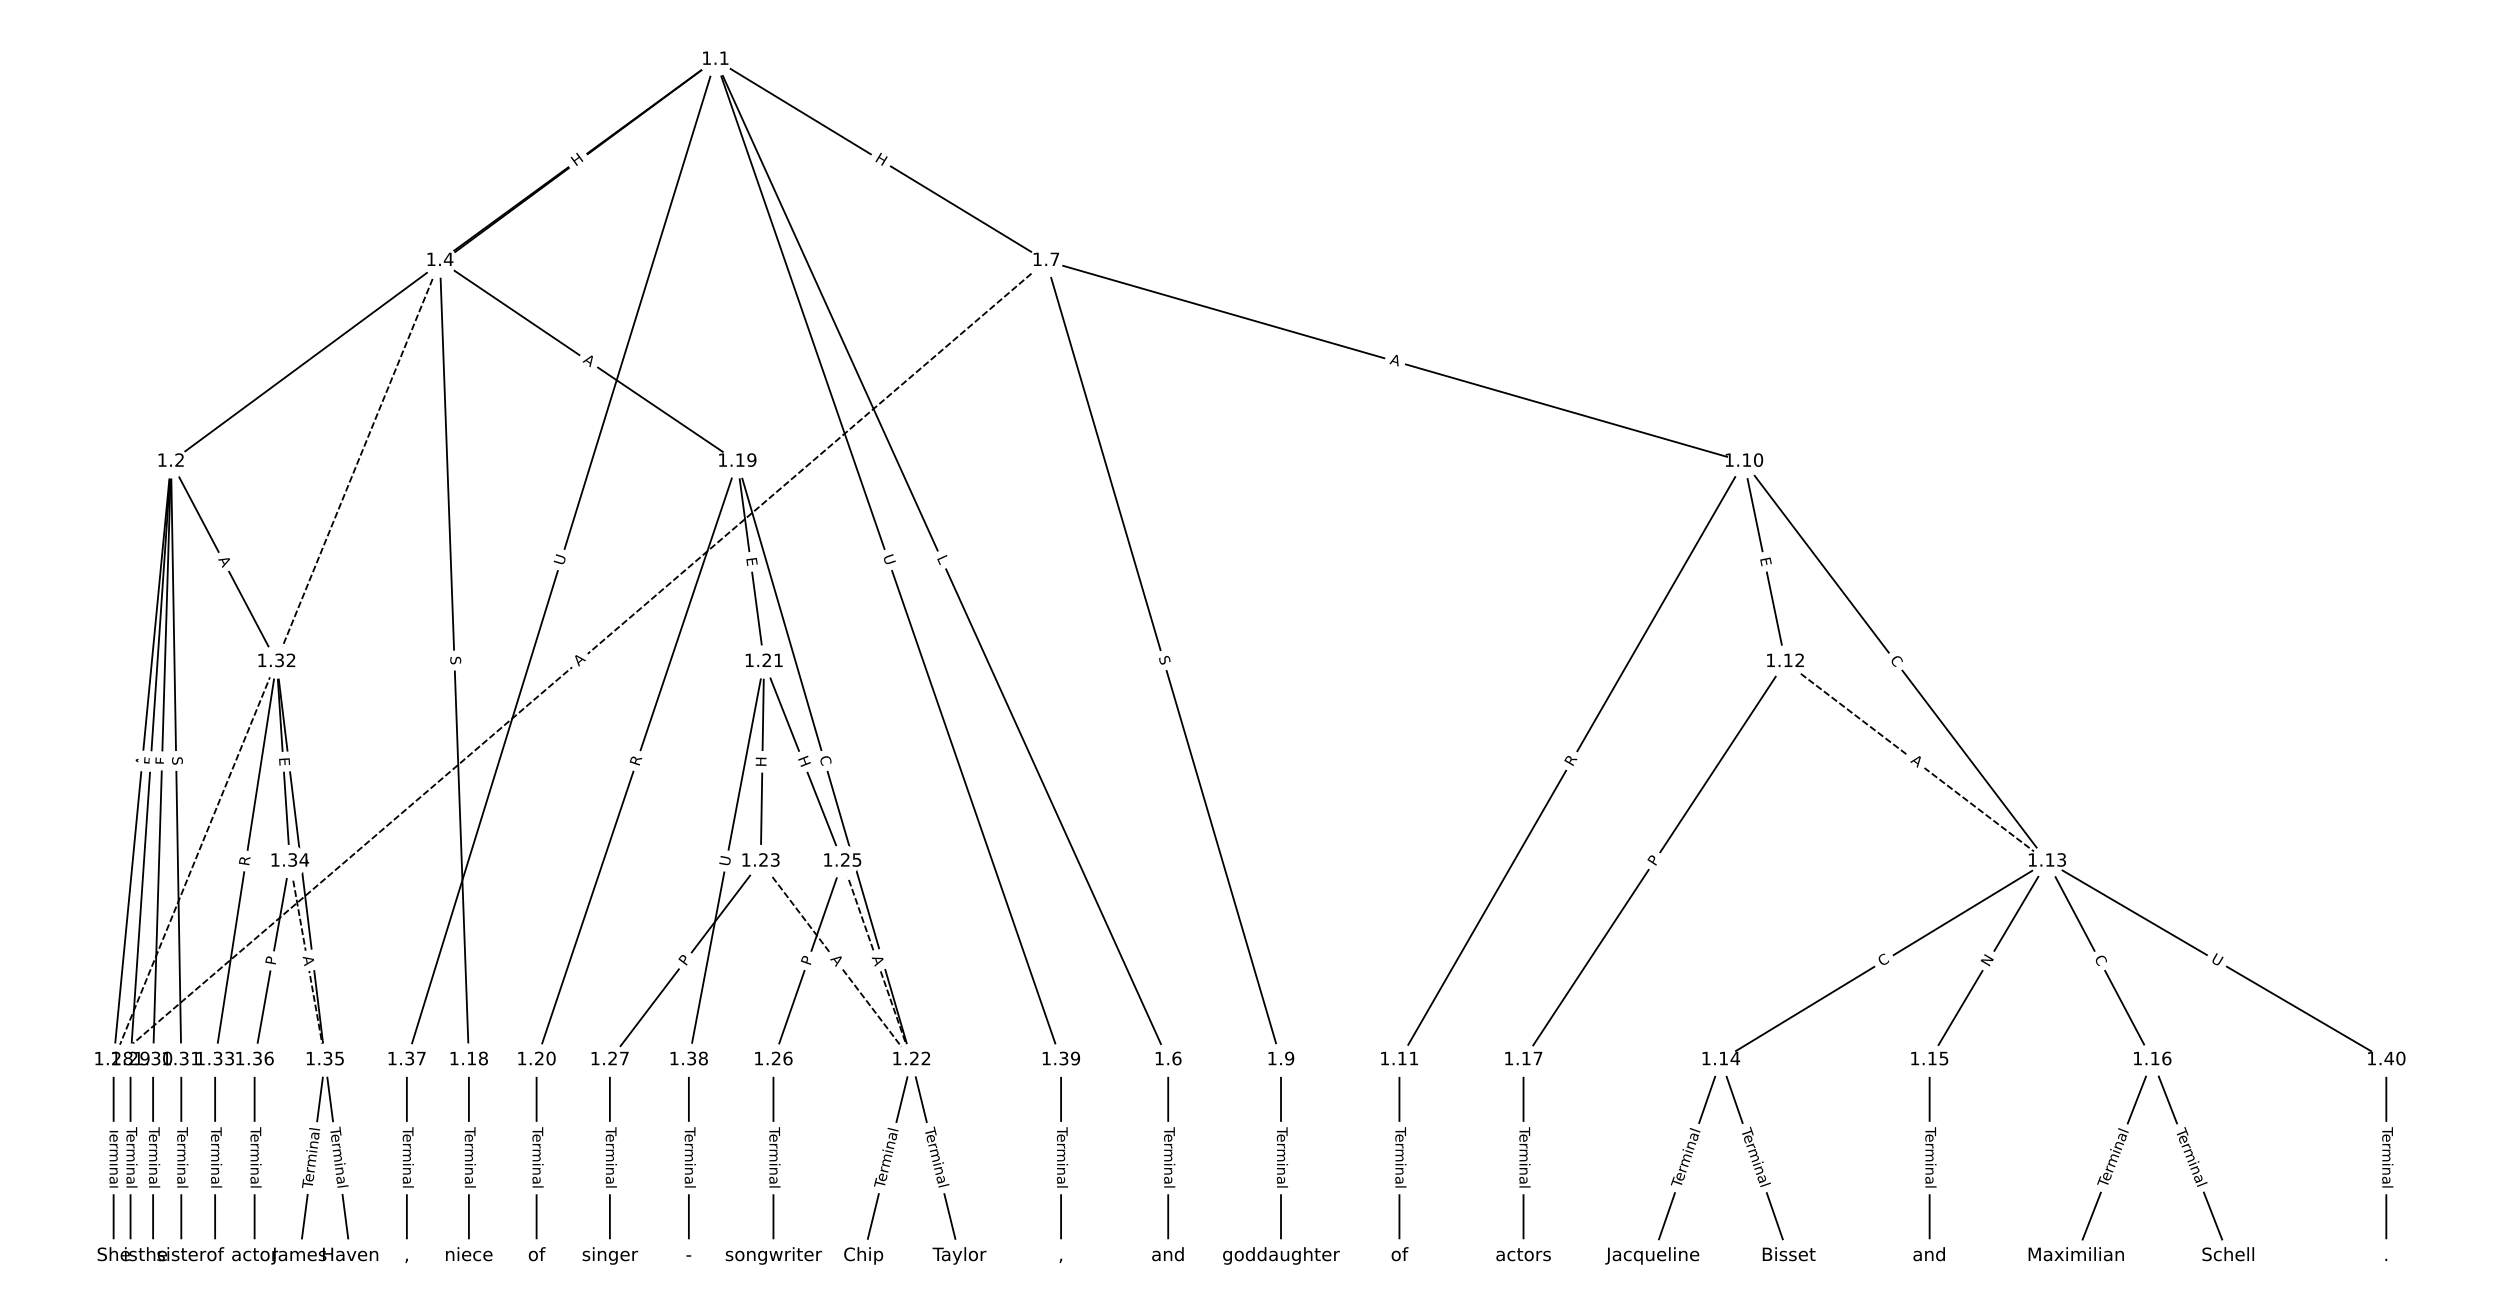 <?xml version="1.0" encoding="UTF-8"?>
<!DOCTYPE svg  PUBLIC '-//W3C//DTD SVG 1.1//EN'  'http://www.w3.org/Graphics/SVG/1.1/DTD/svg11.dtd'>
<svg width="1368pt" height="720pt" version="1.1" viewBox="0 0 1368 720" xmlns="http://www.w3.org/2000/svg" xmlns:xlink="http://www.w3.org/1999/xlink">
<defs>
<style type="text/css">*{stroke-linecap:butt;stroke-linejoin:round;}</style>
</defs>
<path d="m0 720h1368v-720h-1368z" fill="#fff"/>
<g fill="none" stroke="#000">
<path d="m391.57 32.727-297.96 219.95" clip-path="url(#a)"/>
<path d="m391.57 32.727-150.8 110.08" clip-path="url(#a)"/>
<path d="m391.57 32.727 247.69 547.39" clip-path="url(#a)"/>
<path d="m391.57 32.727 180.93 110.08" clip-path="url(#a)"/>
<path d="m391.57 32.727-168.92 547.39" clip-path="url(#a)"/>
<path d="m391.57 32.727 189.05 547.39" clip-path="url(#a)"/>
<path d="m93.607 252.67-31.425 327.44" clip-path="url(#a)"/>
<path d="m93.607 252.67-22.167 327.44" clip-path="url(#a)"/>
<path d="m93.607 252.67-9.824 327.44" clip-path="url(#a)"/>
<path d="m93.607 252.67 5.606 327.44" clip-path="url(#a)"/>
<path d="m93.607 252.67 57.81 109.59" clip-path="url(#a)"/>
<path d="m240.77 142.81 15.83 437.31" clip-path="url(#a)"/>
<path d="m240.77 142.81 162.76 109.86" clip-path="url(#a)"/>
<path d="m240.77 142.81-178.58 437.31" clip-path="url(#a)" stroke-dasharray="3.7,1.6"/>
<path d="m639.25 580.12v107.15" clip-path="url(#a)"/>
<path d="m572.5 142.81 128.47 437.31" clip-path="url(#a)"/>
<path d="m572.5 142.81 381.84 109.86" clip-path="url(#a)"/>
<path d="m572.5 142.81-510.32 437.31" clip-path="url(#a)" stroke-dasharray="3.7,1.6"/>
<path d="m700.97 580.12v107.15" clip-path="url(#a)"/>
<path d="m954.34 252.67-188.56 327.44" clip-path="url(#a)"/>
<path d="m954.34 252.67 22.63 109.59" clip-path="url(#a)"/>
<path d="m954.34 252.67 165.93 218.8" clip-path="url(#a)"/>
<path d="m765.78 580.12v107.15" clip-path="url(#a)"/>
<path d="m976.97 362.26 143.3 109.21" clip-path="url(#a)" stroke-dasharray="3.7,1.6"/>
<path d="m976.97 362.26-143.3 217.86" clip-path="url(#a)"/>
<path d="m1120.3 471.47-178.6 108.64" clip-path="url(#a)"/>
<path d="m1120.3 471.47-64.419 108.64" clip-path="url(#a)"/>
<path d="m1120.3 471.47 57.476 108.64" clip-path="url(#a)"/>
<path d="m1120.3 471.47 185.54 108.64" clip-path="url(#a)"/>
<path d="m941.68 580.12-37.031 107.15" clip-path="url(#a)"/>
<path d="m941.68 580.12 37.031 107.15" clip-path="url(#a)"/>
<path d="m1055.9 580.12v107.15" clip-path="url(#a)"/>
<path d="m1177.8 580.12-41.66 107.15" clip-path="url(#a)"/>
<path d="m1177.8 580.12 41.66 107.15" clip-path="url(#a)"/>
<path d="m833.67 580.12v107.15" clip-path="url(#a)"/>
<path d="m256.6 580.12v107.15" clip-path="url(#a)"/>
<path d="m403.52 252.67-109.89 327.44" clip-path="url(#a)"/>
<path d="m403.52 252.67 14.573 109.59" clip-path="url(#a)"/>
<path d="m403.52 252.67 95.321 327.44" clip-path="url(#a)"/>
<path d="m293.63 580.12v107.15" clip-path="url(#a)"/>
<path d="m418.09 362.26-1.8 109.21" clip-path="url(#a)"/>
<path d="m418.09 362.26 42.946 109.21" clip-path="url(#a)"/>
<path d="m418.09 362.26-41.146 217.86" clip-path="url(#a)"/>
<path d="m498.84 580.12-26.231 107.15" clip-path="url(#a)"/>
<path d="m498.84 580.12 26.231 107.15" clip-path="url(#a)"/>
<path d="m416.29 471.47 82.549 108.64" clip-path="url(#a)" stroke-dasharray="3.7,1.6"/>
<path d="m416.29 471.47-82.549 108.64" clip-path="url(#a)"/>
<path d="m461.04 471.47 37.803 108.64" clip-path="url(#a)" stroke-dasharray="3.7,1.6"/>
<path d="m461.04 471.47-37.803 108.64" clip-path="url(#a)"/>
<path d="m423.24 580.12v107.15" clip-path="url(#a)"/>
<path d="m333.75 580.12v107.15" clip-path="url(#a)"/>
<path d="m62.182 580.12v107.15" clip-path="url(#a)"/>
<path d="m71.44 580.12v107.15" clip-path="url(#a)"/>
<path d="m83.783 580.12v107.15" clip-path="url(#a)"/>
<path d="m99.213 580.12v107.15" clip-path="url(#a)"/>
<path d="m151.42 362.26-33.688 217.86" clip-path="url(#a)"/>
<path d="m151.42 362.26 7.2 109.21" clip-path="url(#a)"/>
<path d="m151.42 362.26 26.488 217.86" clip-path="url(#a)"/>
<path d="m117.73 580.12v107.15" clip-path="url(#a)"/>
<path d="m158.62 471.47 19.287 108.64" clip-path="url(#a)" stroke-dasharray="3.7,1.6"/>
<path d="m158.62 471.47-19.287 108.64" clip-path="url(#a)"/>
<path d="m177.9 580.12-13.887 107.15" clip-path="url(#a)"/>
<path d="m177.9 580.12 13.887 107.15" clip-path="url(#a)"/>
<path d="m139.33 580.12v107.15" clip-path="url(#a)"/>
<path d="m222.65 580.12v107.15" clip-path="url(#a)"/>
<path d="m376.95 580.12v107.15" clip-path="url(#a)"/>
<path d="m580.62 580.12v107.15" clip-path="url(#a)"/>
<path d="m1305.8 580.12v107.15" clip-path="url(#a)"/>
</g>
<path d="m243.89 149.53 4.84-3.573q1.931-1.425 0.506-3.356l-4.598-6.229q-1.425-1.931-3.356-0.506l-4.84 3.573q-1.931 1.425-0.506 3.356l4.598 6.229q1.425 1.931 3.356 0.506z" clip-path="url(#a)" fill="#fff" stroke="#fff"/>
<g clip-path="url(#a)">
<defs>
<path id="s" d="m9.812 72.906h9.859v-29.891h35.844v29.891h9.859v-72.906h-9.859v34.719h-35.844v-34.719h-9.859z"/>
</defs>
<g transform="translate(241.48 146.26) rotate(-36.434) scale(.08 -.08)">
<use xlink:href="#s"/>
</g>
</g>
<path d="m317.43 94.608 4.859-3.547q1.938-1.415 0.523-3.353l-4.565-6.253q-1.415-1.938-3.353-0.523l-4.859 3.547q-1.938 1.415-0.523 3.353l4.565 6.253q1.415 1.938 3.353 0.523z" clip-path="url(#a)" fill="#fff" stroke="#fff"/>
<g clip-path="url(#a)">
<g transform="translate(315.04 91.326) rotate(-36.13) scale(.08 -.08)">
<use xlink:href="#s"/>
</g>
</g>
<path d="m508.78 306.98 1.838 4.061q0.989 2.187 3.176 1.197l7.054-3.192q2.187-0.989 1.197-3.176l-1.838-4.061q-0.989-2.187-3.176-1.197l-7.054 3.192q-2.187 0.989-1.197 3.176z" clip-path="url(#a)" fill="#fff" stroke="#fff"/>
<g clip-path="url(#a)">
<defs>
<path id="ar" d="m9.812 72.906h9.859v-64.609h35.5v-8.297h-45.359z"/>
</defs>
<g transform="translate(512.48 305.3) rotate(65.654) scale(.08 -.08)">
<use xlink:href="#ar"/>
</g>
</g>
<path d="m476.2 91.563 5.14 3.127q2.05 1.248 3.298-0.803l4.024-6.614q1.248-2.05-0.803-3.298l-5.14-3.127q-2.05-1.248-3.298 0.803l-4.024 6.614q-1.248 2.05 0.803 3.298z" clip-path="url(#a)" fill="#fff" stroke="#fff"/>
<g clip-path="url(#a)">
<g transform="translate(478.32 88.092) rotate(31.318) scale(.08 -.08)">
<use xlink:href="#s"/>
</g>
</g>
<path d="m312.24 311.07 1.726-5.595q0.708-2.293-1.586-3.001l-7.398-2.283q-2.293-0.708-3.001 1.586l-1.726 5.595q-0.708 2.293 1.586 3.001l7.398 2.283q2.293 0.708 3.001-1.586z" clip-path="url(#a)" fill="#fff" stroke="#fff"/>
<g clip-path="url(#a)">
<defs>
<path id="x" d="m8.688 72.906h9.922v-44.297q0-11.719 4.234-16.875 4.25-5.141 13.781-5.141 9.469 0 13.719 5.141 4.25 5.156 4.25 16.875v44.297h9.906v-45.516q0-14.25-7.062-21.531-7.047-7.281-20.812-7.281-13.828 0-20.891 7.281-7.047 7.281-7.047 21.531z"/>
</defs>
<g transform="translate(308.35 309.87) rotate(-72.851) scale(.08 -.08)">
<use xlink:href="#x"/>
</g>
</g>
<path d="m479.21 305.7 1.911 5.534q0.783 2.268 3.052 1.485l7.318-2.528q2.268-0.783 1.485-3.052l-1.911-5.534q-0.783-2.268-3.052-1.485l-7.318 2.528q-2.268 0.783-1.485 3.052z" clip-path="url(#a)" fill="#fff" stroke="#fff"/>
<g clip-path="url(#a)">
<g transform="translate(483.05 304.38) rotate(70.946) scale(.08 -.08)">
<use xlink:href="#x"/>
</g>
</g>
<path d="m83.876 419.72 0.523-5.447q0.229-2.389-2.16-2.618l-7.707-0.74q-2.389-0.229-2.618 2.16l-0.523 5.447q-0.229 2.389 2.16 2.618l7.707 0.74q2.389 0.229 2.618-2.16z" clip-path="url(#a)" fill="#fff" stroke="#fff"/>
<g clip-path="url(#a)">
<defs>
<path id="o" d="m34.188 63.188-13.391-36.281h26.812zm-5.578 9.719h11.188l27.781-72.906h-10.25l-6.641 18.703h-32.859l-6.641-18.703h-10.406z"/>
</defs>
<g transform="translate(79.83 419.33) rotate(-84.518) scale(.08 -.08)">
<use xlink:href="#o"/>
</g>
</g>
<path d="m88.625 419.12 0.311-4.591q0.162-2.394-2.232-2.557l-7.725-0.523q-2.394-0.162-2.557 2.232l-0.311 4.591q-0.162 2.394 2.232 2.557l7.725 0.523q2.394 0.162 2.557-2.232z" clip-path="url(#a)" fill="#fff" stroke="#fff"/>
<g clip-path="url(#a)">
<defs>
<path id="am" d="m9.812 72.906h41.891v-8.312h-32.031v-21.484h28.906v-8.297h-28.906v-34.812h-9.859z"/>
</defs>
<g transform="translate(84.57 418.84) rotate(-86.127) scale(.08 -.08)">
<use xlink:href="#am"/>
</g>
</g>
<path d="m94.895 418.88 0.138-4.599q0.072-2.399-2.327-2.471l-7.739-0.232q-2.399-0.072-2.471 2.327l-0.138 4.599q-0.072 2.399 2.327 2.471l7.739 0.232q2.399 0.072 2.471-2.327z" clip-path="url(#a)" fill="#fff" stroke="#fff"/>
<g clip-path="url(#a)">
<g transform="translate(90.833 418.76) rotate(-88.282) scale(.08 -.08)">
<use xlink:href="#am"/>
</g>
</g>
<path d="m90.096 413.97 0.087 5.078q0.041 2.4 2.441 2.359l7.741-0.133q2.4-0.041 2.359-2.441l-0.087-5.078q-0.041-2.4-2.441-2.359l-7.741 0.133q-2.4 0.041-2.359 2.441z" clip-path="url(#a)" fill="#fff" stroke="#fff"/>
<g clip-path="url(#a)">
<defs>
<path id="v" d="m53.516 70.516v-9.625q-5.609 2.688-10.594 4-4.984 1.328-9.625 1.328-8.047 0-12.422-3.125t-4.375-8.891q0-4.844 2.906-7.312 2.906-2.453 11.016-3.969l5.953-1.219q11.031-2.109 16.281-7.406t5.25-14.172q0-10.609-7.109-16.078-7.094-5.469-20.812-5.469-5.172 0-11.016 1.172-5.828 1.172-12.078 3.469v10.156q6-3.359 11.766-5.078 5.766-1.703 11.328-1.703 8.438 0 13.031 3.312 4.594 3.328 4.594 9.484 0 5.359-3.297 8.391t-10.812 4.547l-6.016 1.172q-11.031 2.188-15.969 6.875-4.922 4.688-4.922 13.047 0 9.672 6.812 15.234t18.766 5.562q5.141 0 10.453-0.938 5.328-0.922 10.891-2.766z"/>
</defs>
<g transform="translate(94.159 413.9) rotate(89.019) scale(.08 -.08)">
<use xlink:href="#v"/>
</g>
</g>
<path d="m115.69 307.97 2.553 4.84q1.12 2.123 3.243 1.003l6.848-3.613q2.123-1.12 1.003-3.243l-2.553-4.84q-1.12-2.123-3.243-1.003l-6.848 3.613q-2.123 1.12-1.003 3.243z" clip-path="url(#a)" fill="#fff" stroke="#fff"/>
<g clip-path="url(#a)">
<g transform="translate(119.28 306.08) rotate(62.187) scale(.08 -.08)">
<use xlink:href="#o"/>
</g>
</g>
<path d="m242.32 359.15 0.184 5.075q0.087 2.398 2.485 2.312l7.737-0.28q2.398-0.087 2.312-2.485l-0.184-5.075q-0.087-2.398-2.485-2.312l-7.737 0.28q-2.398 0.087-2.312 2.485z" clip-path="url(#a)" fill="#fff" stroke="#fff"/>
<g clip-path="url(#a)">
<g transform="translate(246.38 359.01) rotate(87.927) scale(.08 -.08)">
<use xlink:href="#v"/>
</g>
</g>
<path d="m316.37 201.41 4.536 3.062q1.989 1.343 3.332-0.646l4.332-6.417q1.343-1.989-0.646-3.332l-4.536-3.062q-1.989-1.343-3.332 0.646l-4.332 6.417q-1.343 1.989 0.646 3.332z" clip-path="url(#a)" fill="#fff" stroke="#fff"/>
<g clip-path="url(#a)">
<g transform="translate(318.64 198.04) rotate(34.02) scale(.08 -.08)">
<use xlink:href="#o"/>
</g>
</g>
<path d="m156.25 366.37 2.069-5.066q0.907-2.222-1.315-3.129l-7.168-2.927q-2.222-0.907-3.129 1.315l-2.069 5.066q-0.907 2.222 1.315 3.129l7.168 2.927q2.222 0.907 3.129-1.315z" clip-path="url(#a)" fill="#fff" stroke="#fff"/>
<g clip-path="url(#a)">
<g transform="translate(152.48 364.83) rotate(-67.786) scale(.08 -.08)">
<use xlink:href="#o"/>
</g>
</g>
<path d="m632.98 616.79v33.808q0 2.4 2.4 2.4h7.742q2.4 0 2.4-2.4v-33.808q0-2.4-2.4-2.4h-7.742q-2.4 0-2.4 2.4z" clip-path="url(#a)" fill="#fff" stroke="#fff"/>
<g clip-path="url(#a)">
<defs>
<path id="l" d="m-0.297 72.906h61.672v-8.312h-25.875v-64.594h-9.906v64.594h-25.891z"/>
<path id="d" d="m56.203 29.594v-4.391h-41.312q0.594-9.281 5.594-14.141t13.938-4.859q5.172 0 10.031 1.266t9.656 3.812v-8.5q-4.844-2.047-9.922-3.125t-10.297-1.078q-13.094 0-20.734 7.609-7.641 7.625-7.641 20.625 0 13.422 7.25 21.297 7.25 7.891 19.562 7.891 11.031 0 17.453-7.109 6.422-7.094 6.422-19.297zm-8.984 2.641q-0.094 7.359-4.125 11.75-4.031 4.406-10.672 4.406-7.516 0-12.031-4.25t-5.203-11.969z"/>
<path id="h" d="m41.109 46.297q-1.516 0.875-3.297 1.281-1.781 0.422-3.922 0.422-7.625 0-11.703-4.953t-4.078-14.234v-28.812h-9.031v54.688h9.031v-8.5q2.844 4.984 7.375 7.391 4.547 2.422 11.047 2.422 0.922 0 2.047-0.125 1.125-0.109 2.484-0.359z"/>
<path id="k" d="m52 44.188q3.375 6.062 8.062 8.938t11.031 2.875q8.547 0 13.188-5.984 4.641-5.969 4.641-17v-33.016h-9.031v32.719q0 7.859-2.797 11.656-2.781 3.812-8.484 3.812-6.984 0-11.047-4.641-4.047-4.625-4.047-12.641v-30.906h-9.031v32.719q0 7.906-2.781 11.688t-8.594 3.781q-6.891 0-10.953-4.656-4.047-4.656-4.047-12.625v-30.906h-9.031v54.688h9.031v-8.5q3.078 5.031 7.375 7.422t10.203 2.391q5.969 0 10.141-3.031 4.172-3.016 6.172-8.781z"/>
<path id="f" d="m9.422 54.688h8.984v-54.688h-8.984zm0 21.297h8.984v-11.391h-8.984z"/>
<path id="i" d="m54.891 33.016v-33.016h-8.984v32.719q0 7.766-3.031 11.609-3.031 3.859-9.078 3.859-7.281 0-11.484-4.641-4.203-4.625-4.203-12.641v-30.906h-9.031v54.688h9.031v-8.5q3.234 4.938 7.594 7.375 4.375 2.438 10.094 2.438 9.422 0 14.25-5.828 4.844-5.828 4.844-17.156z"/>
<path id="e" d="m34.281 27.484q-10.891 0-15.094-2.484t-4.203-8.5q0-4.781 3.156-7.594 3.156-2.797 8.562-2.797 7.484 0 12 5.297t4.516 14.078v2zm17.922 3.719v-31.203h-8.984v8.297q-3.078-4.969-7.672-7.344t-11.234-2.375q-8.391 0-13.359 4.719-4.953 4.719-4.953 12.625 0 9.219 6.172 13.906 6.188 4.688 18.438 4.688h12.609v0.891q0 6.203-4.078 9.594t-11.453 3.391q-4.688 0-9.141-1.125-4.438-1.125-8.531-3.375v8.312q4.922 1.906 9.562 2.844 4.641 0.953 9.031 0.953 11.875 0 17.734-6.156 5.859-6.141 5.859-18.641z"/>
<path id="j" d="m9.422 75.984h8.984v-75.984h-8.984z"/>
</defs>
<g transform="translate(637.05 616.79) rotate(90) scale(.08 -.08)">
<use xlink:href="#l"/>
<use x="44.084" xlink:href="#d"/>
<use x="105.607" xlink:href="#h"/>
<use x="144.971" xlink:href="#k"/>
<use x="242.383" xlink:href="#f"/>
<use x="270.166" xlink:href="#i"/>
<use x="333.545" xlink:href="#e"/>
<use x="394.824" xlink:href="#j"/>
</g>
</g>
<path d="m630 360.8 1.432 4.873q0.676 2.303 2.979 1.626l7.429-2.182q2.303-0.676 1.626-2.979l-1.432-4.873q-0.676-2.303-2.979-1.626l-7.429 2.182q-2.303 0.676-1.626 2.979z" clip-path="url(#a)" fill="#fff" stroke="#fff"/>
<g clip-path="url(#a)">
<g transform="translate(633.9 359.65) rotate(73.628) scale(.08 -.08)">
<use xlink:href="#v"/>
</g>
</g>
<path d="m759.06 203.01 5.259 1.513q2.306 0.664 2.97-1.643l2.141-7.441q0.664-2.306-1.643-2.97l-5.259-1.513q-2.306-0.664-2.97 1.643l-2.141 7.441q-0.664 2.306 1.643 2.97z" clip-path="url(#a)" fill="#fff" stroke="#fff"/>
<g clip-path="url(#a)">
<g transform="translate(760.18 199.11) rotate(16.051) scale(.08 -.08)">
<use xlink:href="#o"/>
</g>
</g>
<path d="m319.34 368.01 4.155-3.561q1.822-1.562 0.261-3.384l-5.038-5.879q-1.562-1.822-3.384-0.261l-4.155 3.561q-1.822 1.562-0.261 3.384l5.038 5.879q1.562 1.822 3.384 0.261z" clip-path="url(#a)" fill="#fff" stroke="#fff"/>
<g clip-path="url(#a)">
<g transform="translate(316.7 364.92) rotate(-40.594) scale(.08 -.08)">
<use xlink:href="#o"/>
</g>
</g>
<path d="m694.7 616.79v33.808q0 2.4 2.4 2.4h7.742q2.4 0 2.4-2.4v-33.808q0-2.4-2.4-2.4h-7.742q-2.4 0-2.4 2.4z" clip-path="url(#a)" fill="#fff" stroke="#fff"/>
<g clip-path="url(#a)">
<g transform="translate(698.77 616.79) rotate(90) scale(.08 -.08)">
<use xlink:href="#l"/>
<use x="44.084" xlink:href="#d"/>
<use x="105.607" xlink:href="#h"/>
<use x="144.971" xlink:href="#k"/>
<use x="242.383" xlink:href="#f"/>
<use x="270.166" xlink:href="#i"/>
<use x="333.545" xlink:href="#e"/>
<use x="394.824" xlink:href="#j"/>
</g>
</g>
<path d="m864.11 421.94 2.774-4.817q1.198-2.08-0.882-3.277l-6.71-3.864q-2.08-1.198-3.277 0.882l-2.774 4.817q-1.198 2.08 0.882 3.277l6.71 3.864q2.08 1.198 3.277-0.882z" clip-path="url(#a)" fill="#fff" stroke="#fff"/>
<g clip-path="url(#a)">
<defs>
<path id="ag" d="m44.391 34.188q3.172-1.078 6.172-4.594t6.031-9.672l10.016-19.922h-10.609l-9.312 18.703q-3.625 7.328-7.016 9.719t-9.25 2.391h-10.75v-30.812h-9.859v72.906h22.266q12.5 0 18.656-5.234 6.156-5.219 6.156-15.766 0-6.891-3.203-11.438-3.203-4.531-9.297-6.281zm-24.719 30.609v-25.875h12.406q7.125 0 10.766 3.297t3.641 9.688-3.641 9.641-10.766 3.25z"/>
</defs>
<g transform="translate(860.59 419.91) rotate(-60.064) scale(.08 -.08)">
<use xlink:href="#ag"/>
</g>
</g>
<path d="m959 306.26 1.022 4.95q0.485 2.35 2.836 1.865l7.582-1.566q2.35-0.485 1.865-2.836l-1.022-4.95q-0.485-2.35-2.836-1.865l-7.582 1.566q-2.35 0.485-1.865 2.836z" clip-path="url(#a)" fill="#fff" stroke="#fff"/>
<g clip-path="url(#a)">
<defs>
<path id="ah" d="m9.812 72.906h46.094v-8.312h-36.234v-21.578h34.719v-8.297h-34.719v-26.422h37.109v-8.297h-46.969z"/>
</defs>
<g transform="translate(962.98 305.44) rotate(78.332) scale(.08 -.08)">
<use xlink:href="#ah"/>
</g>
</g>
<path d="m1030.6 363.64 3.376 4.451q1.45 1.912 3.362 0.462l6.169-4.678q1.912-1.45 0.462-3.362l-3.376-4.451q-1.45-1.912-3.362-0.462l-6.169 4.678q-1.912 1.45-0.462 3.362z" clip-path="url(#a)" fill="#fff" stroke="#fff"/>
<g clip-path="url(#a)">
<defs>
<path id="t" d="m64.406 67.281v-10.391q-4.984 4.641-10.625 6.922-5.641 2.297-11.984 2.297-12.5 0-19.141-7.641t-6.641-22.094q0-14.406 6.641-22.047t19.141-7.641q6.344 0 11.984 2.297t10.625 6.938v-10.312q-5.172-3.516-10.969-5.281-5.781-1.75-12.219-1.75-16.562 0-26.094 10.125-9.516 10.141-9.516 27.672 0 17.578 9.516 27.703 9.531 10.141 26.094 10.141 6.531 0 12.312-1.734 5.797-1.734 10.875-5.203z"/>
</defs>
<g transform="translate(1033.9 361.18) rotate(52.824) scale(.08 -.08)">
<use xlink:href="#t"/>
</g>
</g>
<path d="m759.51 616.79v33.808q0 2.4 2.4 2.4h7.742q2.4 0 2.4-2.4v-33.808q0-2.4-2.4-2.4h-7.742q-2.4 0-2.4 2.4z" clip-path="url(#a)" fill="#fff" stroke="#fff"/>
<g clip-path="url(#a)">
<g transform="translate(763.57 616.79) rotate(90) scale(.08 -.08)">
<use xlink:href="#l"/>
<use x="44.084" xlink:href="#d"/>
<use x="105.607" xlink:href="#h"/>
<use x="144.971" xlink:href="#k"/>
<use x="242.383" xlink:href="#f"/>
<use x="270.166" xlink:href="#i"/>
<use x="333.545" xlink:href="#e"/>
<use x="394.824" xlink:href="#j"/>
</g>
</g>
<path d="m1042.6 420.2 4.353 3.317q1.909 1.455 3.364-0.454l4.693-6.158q1.455-1.909-0.454-3.364l-4.353-3.317q-1.909-1.455-3.364 0.454l-4.693 6.158q-1.455 1.909 0.454 3.364z" clip-path="url(#a)" fill="#fff" stroke="#fff"/>
<g clip-path="url(#a)">
<g transform="translate(1045.1 416.96) rotate(37.312) scale(.08 -.08)">
<use xlink:href="#o"/>
</g>
</g>
<path d="m909.23 476.65 2.651-4.03q1.319-2.005-0.686-3.324l-6.468-4.255q-2.005-1.319-3.324 0.686l-2.651 4.03q-1.319 2.005 0.686 3.324l6.468 4.255q2.005 1.319 3.324-0.686z" clip-path="url(#a)" fill="#fff" stroke="#fff"/>
<g clip-path="url(#a)">
<defs>
<path id="y" d="m19.672 64.797v-27.391h12.406q6.891 0 10.641 3.562 3.766 3.562 3.766 10.156 0 6.547-3.766 10.109-3.75 3.562-10.641 3.562zm-9.859 8.109h22.266q12.266 0 18.531-5.547 6.281-5.547 6.281-16.234 0-10.797-6.281-16.312-6.266-5.516-18.531-5.516h-12.406v-29.297h-9.859z"/>
</defs>
<g transform="translate(905.84 474.42) rotate(-56.664) scale(.08 -.08)">
<use xlink:href="#y"/>
</g>
</g>
<path d="m1031.8 532.61 4.773-2.903q2.05-1.247 0.803-3.298l-4.024-6.615q-1.247-2.05-3.298-0.803l-4.773 2.903q-2.05 1.247-0.803 3.298l4.024 6.615q1.247 2.05 3.298 0.803z" clip-path="url(#a)" fill="#fff" stroke="#fff"/>
<g clip-path="url(#a)">
<g transform="translate(1029.7 529.13) rotate(-31.313) scale(.08 -.08)">
<use xlink:href="#t"/>
</g>
</g>
<path d="m1091.9 531.57 3.053-5.148q1.224-2.064-0.84-3.288l-6.66-3.949q-2.064-1.224-3.288 0.84l-3.053 5.148q-1.224 2.064 0.84 3.288l6.66 3.949q2.064 1.224 3.288-0.84z" clip-path="url(#a)" fill="#fff" stroke="#fff"/>
<g clip-path="url(#a)">
<defs>
<path id="ap" d="m9.812 72.906h13.281l32.328-60.984v60.984h9.562v-72.906h-13.281l-32.312 60.984v-60.984h-9.578z"/>
</defs>
<g transform="translate(1088.4 529.5) rotate(-59.335) scale(.08 -.08)">
<use xlink:href="#ap"/>
</g>
</g>
<path d="m1142.2 526.26 2.612 4.938q1.122 2.121 3.244 0.999l6.844-3.621q2.121-1.122 0.999-3.244l-2.612-4.938q-1.122-2.121-3.244-0.999l-6.844 3.621q-2.121 1.122-0.999 3.244z" clip-path="url(#a)" fill="#fff" stroke="#fff"/>
<g clip-path="url(#a)">
<g transform="translate(1145.8 524.36) rotate(62.12) scale(.08 -.08)">
<use xlink:href="#t"/>
</g>
</g>
<path d="m1207.4 529.73 5.053 2.958q2.071 1.213 3.284-0.858l3.912-6.681q1.213-2.071-0.858-3.284l-5.053-2.958q-2.071-1.213-3.284 0.858l-3.912 6.681q-1.213 2.071 0.858 3.284z" clip-path="url(#a)" fill="#fff" stroke="#fff"/>
<g clip-path="url(#a)">
<g transform="translate(1209.4 526.22) rotate(30.351) scale(.08 -.08)">
<use xlink:href="#x"/>
</g>
</g>
<path d="m923.57 651.72 11.043-31.953q0.784-2.268-1.484-3.052l-7.318-2.529q-2.268-0.784-3.052 1.484l-11.043 31.953q-0.784 2.268 1.484 3.052l7.318 2.529q2.268 0.784 3.052-1.484z" clip-path="url(#a)" fill="#fff" stroke="#fff"/>
<g clip-path="url(#a)">
<g transform="translate(919.73 650.39) rotate(-70.935) scale(.08 -.08)">
<use xlink:href="#l"/>
<use x="44.084" xlink:href="#d"/>
<use x="105.607" xlink:href="#h"/>
<use x="144.971" xlink:href="#k"/>
<use x="242.383" xlink:href="#f"/>
<use x="270.166" xlink:href="#i"/>
<use x="333.545" xlink:href="#e"/>
<use x="394.824" xlink:href="#j"/>
</g>
</g>
<path d="m948.74 619.77 11.043 31.953q0.784 2.268 3.052 1.484l7.318-2.529q2.268-0.784 1.484-3.052l-11.043-31.953q-0.784-2.268-3.052-1.484l-7.318 2.529q-2.268 0.784-1.484 3.052z" clip-path="url(#a)" fill="#fff" stroke="#fff"/>
<g clip-path="url(#a)">
<g transform="translate(952.58 618.44) rotate(70.935) scale(.08 -.08)">
<use xlink:href="#l"/>
<use x="44.084" xlink:href="#d"/>
<use x="105.607" xlink:href="#h"/>
<use x="144.971" xlink:href="#k"/>
<use x="242.383" xlink:href="#f"/>
<use x="270.166" xlink:href="#i"/>
<use x="333.545" xlink:href="#e"/>
<use x="394.824" xlink:href="#j"/>
</g>
</g>
<path d="m1049.6 616.79v33.808q0 2.4 2.4 2.4h7.742q2.4 0 2.4-2.4v-33.808q0-2.4-2.4-2.4h-7.742q-2.4 0-2.4 2.4z" clip-path="url(#a)" fill="#fff" stroke="#fff"/>
<g clip-path="url(#a)">
<g transform="translate(1053.6 616.79) rotate(90) scale(.08 -.08)">
<use xlink:href="#l"/>
<use x="44.084" xlink:href="#d"/>
<use x="105.607" xlink:href="#h"/>
<use x="144.971" xlink:href="#k"/>
<use x="242.383" xlink:href="#f"/>
<use x="270.166" xlink:href="#i"/>
<use x="333.545" xlink:href="#e"/>
<use x="394.824" xlink:href="#j"/>
</g>
</g>
<path d="m1156.6 651.72 12.251-31.51q0.87-2.237-1.367-3.107l-7.216-2.806q-2.237-0.87-3.107 1.367l-12.251 31.51q-0.87 2.237 1.367 3.107l7.216 2.806q2.237 0.87 3.107-1.367z" clip-path="url(#a)" fill="#fff" stroke="#fff"/>
<g clip-path="url(#a)">
<g transform="translate(1152.9 650.25) rotate(-68.754) scale(.08 -.08)">
<use xlink:href="#l"/>
<use x="44.084" xlink:href="#d"/>
<use x="105.607" xlink:href="#h"/>
<use x="144.971" xlink:href="#k"/>
<use x="242.383" xlink:href="#f"/>
<use x="270.166" xlink:href="#i"/>
<use x="333.545" xlink:href="#e"/>
<use x="394.824" xlink:href="#j"/>
</g>
</g>
<path d="m1186.6 620.21 12.251 31.51q0.87 2.237 3.107 1.367l7.216-2.806q2.237-0.87 1.367-3.107l-12.251-31.51q-0.87-2.237-3.107-1.367l-7.216 2.806q-2.237 0.87-1.367 3.107z" clip-path="url(#a)" fill="#fff" stroke="#fff"/>
<g clip-path="url(#a)">
<g transform="translate(1190.4 618.74) rotate(68.754) scale(.08 -.08)">
<use xlink:href="#l"/>
<use x="44.084" xlink:href="#d"/>
<use x="105.607" xlink:href="#h"/>
<use x="144.971" xlink:href="#k"/>
<use x="242.383" xlink:href="#f"/>
<use x="270.166" xlink:href="#i"/>
<use x="333.545" xlink:href="#e"/>
<use x="394.824" xlink:href="#j"/>
</g>
</g>
<path d="m827.4 616.79v33.808q0 2.4 2.4 2.4h7.742q2.4 0 2.4-2.4v-33.808q0-2.4-2.4-2.4h-7.742q-2.4 0-2.4 2.4z" clip-path="url(#a)" fill="#fff" stroke="#fff"/>
<g clip-path="url(#a)">
<g transform="translate(831.46 616.79) rotate(90) scale(.08 -.08)">
<use xlink:href="#l"/>
<use x="44.084" xlink:href="#d"/>
<use x="105.607" xlink:href="#h"/>
<use x="144.971" xlink:href="#k"/>
<use x="242.383" xlink:href="#f"/>
<use x="270.166" xlink:href="#i"/>
<use x="333.545" xlink:href="#e"/>
<use x="394.824" xlink:href="#j"/>
</g>
</g>
<path d="m250.33 616.79v33.808q0 2.4 2.4 2.4h7.742q2.4 0 2.4-2.4v-33.808q0-2.4-2.4-2.4h-7.742q-2.4 0-2.4 2.4z" clip-path="url(#a)" fill="#fff" stroke="#fff"/>
<g clip-path="url(#a)">
<g transform="translate(254.39 616.79) rotate(90) scale(.08 -.08)">
<use xlink:href="#l"/>
<use x="44.084" xlink:href="#d"/>
<use x="105.607" xlink:href="#h"/>
<use x="144.971" xlink:href="#k"/>
<use x="242.383" xlink:href="#f"/>
<use x="270.166" xlink:href="#i"/>
<use x="333.545" xlink:href="#e"/>
<use x="394.824" xlink:href="#j"/>
</g>
</g>
<path d="m353.64 421.03 1.769-5.27q0.764-2.275-1.512-3.039l-7.34-2.463q-2.275-0.764-3.039 1.512l-1.769 5.27q-0.764 2.275 1.512 3.039l7.34 2.463q2.275 0.764 3.039-1.512z" clip-path="url(#a)" fill="#fff" stroke="#fff"/>
<g clip-path="url(#a)">
<g transform="translate(349.78 419.73) rotate(-71.448) scale(.08 -.08)">
<use xlink:href="#ag"/>
</g>
</g>
<path d="m404.26 305.79 0.666 5.011q0.316 2.379 2.695 2.063l7.675-1.021q2.379-0.316 2.063-2.695l-0.666-5.011q-0.316-2.379-2.695-2.063l-7.675 1.021q-2.379 0.316-2.063 2.695z" clip-path="url(#a)" fill="#fff" stroke="#fff"/>
<g clip-path="url(#a)">
<g transform="translate(408.29 305.25) rotate(82.425) scale(.08 -.08)">
<use xlink:href="#ah"/>
</g>
</g>
<path d="m444.38 415.47 1.561 5.364q0.671 2.304 2.975 1.633l7.434-2.164q2.304-0.671 1.633-2.975l-1.561-5.364q-0.671-2.304-2.975-1.633l-7.434 2.164q-2.304 0.671-1.633 2.975z" clip-path="url(#a)" fill="#fff" stroke="#fff"/>
<g clip-path="url(#a)">
<g transform="translate(448.28 414.33) rotate(73.769) scale(.08 -.08)">
<use xlink:href="#t"/>
</g>
</g>
<path d="m287.36 616.79v33.808q0 2.4 2.4 2.4h7.742q2.4 0 2.4-2.4v-33.808q0-2.4-2.4-2.4h-7.742q-2.4 0-2.4 2.4z" clip-path="url(#a)" fill="#fff" stroke="#fff"/>
<g clip-path="url(#a)">
<g transform="translate(291.42 616.79) rotate(90) scale(.08 -.08)">
<use xlink:href="#l"/>
<use x="44.084" xlink:href="#d"/>
<use x="105.607" xlink:href="#h"/>
<use x="144.971" xlink:href="#k"/>
<use x="242.383" xlink:href="#f"/>
<use x="270.166" xlink:href="#i"/>
<use x="333.545" xlink:href="#e"/>
<use x="394.824" xlink:href="#j"/>
</g>
</g>
<path d="m423.42 419.98 0.099-6.015q0.04-2.4-2.36-2.439l-7.741-0.128q-2.4-0.04-2.439 2.36l-0.099 6.015q-0.04 2.4 2.36 2.439l7.741 0.128q2.4 0.04 2.439-2.36z" clip-path="url(#a)" fill="#fff" stroke="#fff"/>
<g clip-path="url(#a)">
<g transform="translate(419.35 419.91) rotate(-89.056) scale(.08 -.08)">
<use xlink:href="#s"/>
</g>
</g>
<path d="m432.63 416.36 2.202 5.599q0.878 2.233 3.112 1.355l7.205-2.833q2.233-0.878 1.355-3.112l-2.202-5.599q-0.878-2.233-3.112-1.355l-7.205 2.833q-2.233 0.878-1.355 3.112z" clip-path="url(#a)" fill="#fff" stroke="#fff"/>
<g clip-path="url(#a)">
<g transform="translate(436.41 414.88) rotate(68.534) scale(.08 -.08)">
<use xlink:href="#s"/>
</g>
</g>
<path d="m403.14 475.23 1.087-5.753q0.445-2.358-1.913-2.804l-7.608-1.437q-2.358-0.445-2.804 1.913l-1.087 5.753q-0.445 2.358 1.913 2.804l7.608 1.437q2.358 0.445 2.804-1.913z" clip-path="url(#a)" fill="#fff" stroke="#fff"/>
<g clip-path="url(#a)">
<g transform="translate(399.15 474.48) rotate(-79.305) scale(.08 -.08)">
<use xlink:href="#x"/>
</g>
</g>
<path d="m487.8 651.61 8.039-32.838q0.571-2.331-1.76-2.902l-7.521-1.841q-2.331-0.571-2.902 1.76l-8.039 32.838q-0.571 2.331 1.76 2.902l7.52 1.841q2.331 0.571 2.902-1.76z" clip-path="url(#a)" fill="#fff" stroke="#fff"/>
<g clip-path="url(#a)">
<g transform="translate(483.85 650.64) rotate(-76.245) scale(.08 -.08)">
<use xlink:href="#l"/>
<use x="44.084" xlink:href="#d"/>
<use x="105.607" xlink:href="#h"/>
<use x="144.971" xlink:href="#k"/>
<use x="242.383" xlink:href="#f"/>
<use x="270.166" xlink:href="#i"/>
<use x="333.545" xlink:href="#e"/>
<use x="394.824" xlink:href="#j"/>
</g>
</g>
<path d="m501.85 618.77 8.039 32.838q0.571 2.331 2.902 1.76l7.521-1.841q2.331-0.571 1.76-2.902l-8.039-32.838q-0.571-2.331-2.902-1.76l-7.52 1.841q-2.331 0.571-1.76 2.902z" clip-path="url(#a)" fill="#fff" stroke="#fff"/>
<g clip-path="url(#a)">
<g transform="translate(505.8 617.8) rotate(76.245) scale(.08 -.08)">
<use xlink:href="#l"/>
<use x="44.084" xlink:href="#d"/>
<use x="105.607" xlink:href="#h"/>
<use x="144.971" xlink:href="#k"/>
<use x="242.383" xlink:href="#f"/>
<use x="270.166" xlink:href="#i"/>
<use x="333.545" xlink:href="#e"/>
<use x="394.824" xlink:href="#j"/>
</g>
</g>
<path d="m450.92 527.41 3.311 4.357q1.452 1.911 3.363 0.459l6.165-4.684q1.911-1.452 0.459-3.363l-3.311-4.357q-1.452-1.911-3.363-0.459l-6.165 4.684q-1.911 1.452-0.459 3.363z" clip-path="url(#a)" fill="#fff" stroke="#fff"/>
<g clip-path="url(#a)">
<g transform="translate(454.16 524.95) rotate(52.772) scale(.08 -.08)">
<use xlink:href="#o"/>
</g>
</g>
<path d="m378.55 531.51 2.918-3.841q1.452-1.911-0.459-3.363l-6.165-4.684q-1.911-1.452-3.363 0.459l-2.918 3.841q-1.452 1.911 0.459 3.363l6.165 4.684q1.911 1.452 3.363-0.459z" clip-path="url(#a)" fill="#fff" stroke="#fff"/>
<g clip-path="url(#a)">
<g transform="translate(375.32 529.05) rotate(-52.772) scale(.08 -.08)">
<use xlink:href="#y"/>
</g>
</g>
<path d="m473.12 525.27 1.798 5.169q0.789 2.267 3.055 1.478l7.312-2.544q2.267-0.789 1.478-3.055l-1.798-5.169q-0.789-2.267-3.055-1.478l-7.312 2.544q-2.267 0.789-1.478 3.055z" clip-path="url(#a)" fill="#fff" stroke="#fff"/>
<g clip-path="url(#a)">
<g transform="translate(476.96 523.94) rotate(70.815) scale(.08 -.08)">
<use xlink:href="#o"/>
</g>
</g>
<path d="m447.27 530.14 1.585-4.556q0.789-2.267-1.478-3.055l-7.312-2.544q-2.267-0.789-3.055 1.478l-1.585 4.556q-0.789 2.267 1.478 3.055l7.312 2.544q2.267 0.789 3.055-1.478z" clip-path="url(#a)" fill="#fff" stroke="#fff"/>
<g clip-path="url(#a)">
<g transform="translate(443.43 528.8) rotate(-70.815) scale(.08 -.08)">
<use xlink:href="#y"/>
</g>
</g>
<path d="m416.97 616.79v33.808q0 2.4 2.4 2.4h7.742q2.4 0 2.4-2.4v-33.808q0-2.4-2.4-2.4h-7.742q-2.4 0-2.4 2.4z" clip-path="url(#a)" fill="#fff" stroke="#fff"/>
<g clip-path="url(#a)">
<g transform="translate(421.03 616.79) rotate(90) scale(.08 -.08)">
<use xlink:href="#l"/>
<use x="44.084" xlink:href="#d"/>
<use x="105.607" xlink:href="#h"/>
<use x="144.971" xlink:href="#k"/>
<use x="242.383" xlink:href="#f"/>
<use x="270.166" xlink:href="#i"/>
<use x="333.545" xlink:href="#e"/>
<use x="394.824" xlink:href="#j"/>
</g>
</g>
<path d="m327.47 616.79v33.808q0 2.4 2.4 2.4h7.742q2.4 0 2.4-2.4v-33.808q0-2.4-2.4-2.4h-7.742q-2.4 0-2.4 2.4z" clip-path="url(#a)" fill="#fff" stroke="#fff"/>
<g clip-path="url(#a)">
<g transform="translate(331.54 616.79) rotate(90) scale(.08 -.08)">
<use xlink:href="#l"/>
<use x="44.084" xlink:href="#d"/>
<use x="105.607" xlink:href="#h"/>
<use x="144.971" xlink:href="#k"/>
<use x="242.383" xlink:href="#f"/>
<use x="270.166" xlink:href="#i"/>
<use x="333.545" xlink:href="#e"/>
<use x="394.824" xlink:href="#j"/>
</g>
</g>
<path d="m55.911 616.79v33.808q0 2.4 2.4 2.4h7.742q2.4 0 2.4-2.4v-33.808q0-2.4-2.4-2.4h-7.742q-2.4 0-2.4 2.4z" clip-path="url(#a)" fill="#fff" stroke="#fff"/>
<g clip-path="url(#a)">
<g transform="translate(59.974 616.79) rotate(90) scale(.08 -.08)">
<use xlink:href="#l"/>
<use x="44.084" xlink:href="#d"/>
<use x="105.607" xlink:href="#h"/>
<use x="144.971" xlink:href="#k"/>
<use x="242.383" xlink:href="#f"/>
<use x="270.166" xlink:href="#i"/>
<use x="333.545" xlink:href="#e"/>
<use x="394.824" xlink:href="#j"/>
</g>
</g>
<path d="m65.168 616.79v33.808q0 2.4 2.4 2.4h7.742q2.4 0 2.4-2.4v-33.808q0-2.4-2.4-2.4h-7.742q-2.4 0-2.4 2.4z" clip-path="url(#a)" fill="#fff" stroke="#fff"/>
<g clip-path="url(#a)">
<g transform="translate(69.232 616.79) rotate(90) scale(.08 -.08)">
<use xlink:href="#l"/>
<use x="44.084" xlink:href="#d"/>
<use x="105.607" xlink:href="#h"/>
<use x="144.971" xlink:href="#k"/>
<use x="242.383" xlink:href="#f"/>
<use x="270.166" xlink:href="#i"/>
<use x="333.545" xlink:href="#e"/>
<use x="394.824" xlink:href="#j"/>
</g>
</g>
<path d="m77.512 616.79v33.808q0 2.4 2.4 2.4h7.742q2.4 0 2.4-2.4v-33.808q0-2.4-2.4-2.4h-7.742q-2.4 0-2.4 2.4z" clip-path="url(#a)" fill="#fff" stroke="#fff"/>
<g clip-path="url(#a)">
<g transform="translate(81.576 616.79) rotate(90) scale(.08 -.08)">
<use xlink:href="#l"/>
<use x="44.084" xlink:href="#d"/>
<use x="105.607" xlink:href="#h"/>
<use x="144.971" xlink:href="#k"/>
<use x="242.383" xlink:href="#f"/>
<use x="270.166" xlink:href="#i"/>
<use x="333.545" xlink:href="#e"/>
<use x="394.824" xlink:href="#j"/>
</g>
</g>
<path d="m92.942 616.79v33.808q0 2.4 2.4 2.4h7.742q2.4 0 2.4-2.4v-33.808q0-2.4-2.4-2.4h-7.742q-2.4 0-2.4 2.4z" clip-path="url(#a)" fill="#fff" stroke="#fff"/>
<g clip-path="url(#a)">
<g transform="translate(97.006 616.79) rotate(90) scale(.08 -.08)">
<use xlink:href="#l"/>
<use x="44.084" xlink:href="#d"/>
<use x="105.607" xlink:href="#h"/>
<use x="144.971" xlink:href="#k"/>
<use x="242.383" xlink:href="#f"/>
<use x="270.166" xlink:href="#i"/>
<use x="333.545" xlink:href="#e"/>
<use x="394.824" xlink:href="#j"/>
</g>
</g>
<path d="m140.35 474.89 0.849-5.494q0.367-2.372-2.005-2.739l-7.652-1.183q-2.372-0.367-2.739 2.005l-0.849 5.494q-0.367 2.372 2.005 2.739l7.652 1.183q2.372 0.367 2.739-2.005z" clip-path="url(#a)" fill="#fff" stroke="#fff"/>
<g clip-path="url(#a)">
<g transform="translate(136.33 474.27) rotate(-81.21) scale(.08 -.08)">
<use xlink:href="#ag"/>
</g>
</g>
<path d="m148.59 414.76 0.333 5.044q0.158 2.395 2.553 2.237l7.726-0.509q2.395-0.158 2.237-2.553l-0.333-5.044q-0.158-2.395-2.553-2.237l-7.726 0.509q-2.395 0.158-2.237 2.553z" clip-path="url(#a)" fill="#fff" stroke="#fff"/>
<g clip-path="url(#a)">
<g transform="translate(152.65 414.49) rotate(86.228) scale(.08 -.08)">
<use xlink:href="#ah"/>
</g>
</g>
<path d="m158.1 469.17 0.674 5.545q0.29 2.382 2.672 2.093l7.686-0.934q2.382-0.29 2.093-2.672l-0.674-5.545q-0.29-2.382-2.672-2.093l-7.686 0.934q-2.382 0.29-2.093 2.672z" clip-path="url(#a)" fill="#fff" stroke="#fff"/>
<g clip-path="url(#a)">
<g transform="translate(162.13 468.68) rotate(83.068) scale(.08 -.08)">
<use xlink:href="#t"/>
</g>
</g>
<path d="m111.46 616.79v33.808q0 2.4 2.4 2.4h7.742q2.4 0 2.4-2.4v-33.808q0-2.4-2.4-2.4h-7.742q-2.4 0-2.4 2.4z" clip-path="url(#a)" fill="#fff" stroke="#fff"/>
<g clip-path="url(#a)">
<g transform="translate(115.52 616.79) rotate(90) scale(.08 -.08)">
<use xlink:href="#l"/>
<use x="44.084" xlink:href="#d"/>
<use x="105.607" xlink:href="#h"/>
<use x="144.971" xlink:href="#k"/>
<use x="242.383" xlink:href="#f"/>
<use x="270.166" xlink:href="#i"/>
<use x="333.545" xlink:href="#e"/>
<use x="394.824" xlink:href="#j"/>
</g>
</g>
<path d="m161.61 524.2 0.957 5.388q0.419 2.363 2.783 1.944l7.623-1.353q2.363-0.419 1.944-2.783l-0.957-5.388q-0.419-2.363-2.783-1.944l-7.623 1.353q-2.363 0.419-1.944 2.783z" clip-path="url(#a)" fill="#fff" stroke="#fff"/>
<g clip-path="url(#a)">
<g transform="translate(165.61 523.49) rotate(79.933) scale(.08 -.08)">
<use xlink:href="#o"/>
</g>
</g>
<path d="m154.73 529.27 0.843-4.75q0.419-2.363-1.944-2.783l-7.623-1.353q-2.363-0.419-2.783 1.944l-0.843 4.75q-0.419 2.363 1.944 2.783l7.623 1.353q2.363 0.419 2.783-1.944z" clip-path="url(#a)" fill="#fff" stroke="#fff"/>
<g clip-path="url(#a)">
<g transform="translate(150.73 528.56) rotate(-79.933) scale(.08 -.08)">
<use xlink:href="#y"/>
</g>
</g>
<path d="m175.01 651.27 4.345-33.527q0.308-2.38-2.072-2.688l-7.678-0.995q-2.38-0.308-2.688 2.072l-4.345 33.527q-0.308 2.38 2.072 2.688l7.678 0.995q2.38 0.308 2.688-2.072z" clip-path="url(#a)" fill="#fff" stroke="#fff"/>
<g clip-path="url(#a)">
<g transform="translate(170.98 650.74) rotate(-82.616) scale(.08 -.08)">
<use xlink:href="#l"/>
<use x="44.084" xlink:href="#d"/>
<use x="105.607" xlink:href="#h"/>
<use x="144.971" xlink:href="#k"/>
<use x="242.383" xlink:href="#f"/>
<use x="270.166" xlink:href="#i"/>
<use x="333.545" xlink:href="#e"/>
<use x="394.824" xlink:href="#j"/>
</g>
</g>
<path d="m176.46 617.74 4.345 33.527q0.308 2.38 2.688 2.072l7.678-0.995q2.38-0.308 2.072-2.688l-4.345-33.527q-0.308-2.38-2.688-2.072l-7.678 0.995q-2.38 0.308-2.072 2.688z" clip-path="url(#a)" fill="#fff" stroke="#fff"/>
<g clip-path="url(#a)">
<g transform="translate(180.49 617.22) rotate(82.616) scale(.08 -.08)">
<use xlink:href="#l"/>
<use x="44.084" xlink:href="#d"/>
<use x="105.607" xlink:href="#h"/>
<use x="144.971" xlink:href="#k"/>
<use x="242.383" xlink:href="#f"/>
<use x="270.166" xlink:href="#i"/>
<use x="333.545" xlink:href="#e"/>
<use x="394.824" xlink:href="#j"/>
</g>
</g>
<path d="m133.06 616.79v33.808q0 2.4 2.4 2.4h7.742q2.4 0 2.4-2.4v-33.808q0-2.4-2.4-2.4h-7.742q-2.4 0-2.4 2.4z" clip-path="url(#a)" fill="#fff" stroke="#fff"/>
<g clip-path="url(#a)">
<g transform="translate(137.12 616.79) rotate(90) scale(.08 -.08)">
<use xlink:href="#l"/>
<use x="44.084" xlink:href="#d"/>
<use x="105.607" xlink:href="#h"/>
<use x="144.971" xlink:href="#k"/>
<use x="242.383" xlink:href="#f"/>
<use x="270.166" xlink:href="#i"/>
<use x="333.545" xlink:href="#e"/>
<use x="394.824" xlink:href="#j"/>
</g>
</g>
<path d="m216.38 616.79v33.808q0 2.4 2.4 2.4h7.742q2.4 0 2.4-2.4v-33.808q0-2.4-2.4-2.4h-7.742q-2.4 0-2.4 2.4z" clip-path="url(#a)" fill="#fff" stroke="#fff"/>
<g clip-path="url(#a)">
<g transform="translate(220.44 616.79) rotate(90) scale(.08 -.08)">
<use xlink:href="#l"/>
<use x="44.084" xlink:href="#d"/>
<use x="105.607" xlink:href="#h"/>
<use x="144.971" xlink:href="#k"/>
<use x="242.383" xlink:href="#f"/>
<use x="270.166" xlink:href="#i"/>
<use x="333.545" xlink:href="#e"/>
<use x="394.824" xlink:href="#j"/>
</g>
</g>
<path d="m370.68 616.79v33.808q0 2.4 2.4 2.4h7.742q2.4 0 2.4-2.4v-33.808q0-2.4-2.4-2.4h-7.742q-2.4 0-2.4 2.4z" clip-path="url(#a)" fill="#fff" stroke="#fff"/>
<g clip-path="url(#a)">
<g transform="translate(374.74 616.79) rotate(90) scale(.08 -.08)">
<use xlink:href="#l"/>
<use x="44.084" xlink:href="#d"/>
<use x="105.607" xlink:href="#h"/>
<use x="144.971" xlink:href="#k"/>
<use x="242.383" xlink:href="#f"/>
<use x="270.166" xlink:href="#i"/>
<use x="333.545" xlink:href="#e"/>
<use x="394.824" xlink:href="#j"/>
</g>
</g>
<path d="m574.35 616.79v33.808q0 2.4 2.4 2.4h7.742q2.4 0 2.4-2.4v-33.808q0-2.4-2.4-2.4h-7.742q-2.4 0-2.4 2.4z" clip-path="url(#a)" fill="#fff" stroke="#fff"/>
<g clip-path="url(#a)">
<g transform="translate(578.41 616.79) rotate(90) scale(.08 -.08)">
<use xlink:href="#l"/>
<use x="44.084" xlink:href="#d"/>
<use x="105.607" xlink:href="#h"/>
<use x="144.971" xlink:href="#k"/>
<use x="242.383" xlink:href="#f"/>
<use x="270.166" xlink:href="#i"/>
<use x="333.545" xlink:href="#e"/>
<use x="394.824" xlink:href="#j"/>
</g>
</g>
<path d="m1299.5 616.79v33.808q0 2.4 2.4 2.4h7.742q2.4 0 2.4-2.4v-33.808q0-2.4-2.4-2.4h-7.742q-2.4 0-2.4 2.4z" clip-path="url(#a)" fill="#fff" stroke="#fff"/>
<g clip-path="url(#a)">
<g transform="translate(1303.6 616.79) rotate(90) scale(.08 -.08)">
<use xlink:href="#l"/>
<use x="44.084" xlink:href="#d"/>
<use x="105.607" xlink:href="#h"/>
<use x="144.971" xlink:href="#k"/>
<use x="242.383" xlink:href="#f"/>
<use x="270.166" xlink:href="#i"/>
<use x="333.545" xlink:href="#e"/>
<use x="394.824" xlink:href="#j"/>
</g>
</g>
<defs>
<path id="b" d="m0 8.66c2.297 0 4.5-0.912 6.124-2.537 1.624-1.624 2.537-3.827 2.537-6.124s-0.912-4.5-2.537-6.124c-1.624-1.624-3.827-2.537-6.124-2.537s-4.5 0.912-6.124 2.537c-1.624 1.624-2.537 3.827-2.537 6.124s0.912 4.5 2.537 6.124c1.624 1.624 3.827 2.537 6.124 2.537z"/>
</defs>
<g clip-path="url(#a)" fill="#ffffff" stroke="#ffffff">
<use x="62.182" y="687.273" xlink:href="#b"/>
<use x="71.44" y="687.273" xlink:href="#b"/>
<use x="83.783" y="687.273" xlink:href="#b"/>
<use x="99.213" y="687.273" xlink:href="#b"/>
<use x="117.729" y="687.273" xlink:href="#b"/>
<use x="139.33" y="687.273" xlink:href="#b"/>
<use x="164.018" y="687.273" xlink:href="#b"/>
<use x="191.792" y="687.273" xlink:href="#b"/>
<use x="222.651" y="687.273" xlink:href="#b"/>
<use x="256.596" y="687.273" xlink:href="#b"/>
<use x="293.628" y="687.273" xlink:href="#b"/>
<use x="333.745" y="687.273" xlink:href="#b"/>
<use x="376.948" y="687.273" xlink:href="#b"/>
<use x="423.238" y="687.273" xlink:href="#b"/>
<use x="472.613" y="687.273" xlink:href="#b"/>
<use x="525.074" y="687.273" xlink:href="#b"/>
<use x="580.621" y="687.273" xlink:href="#b"/>
<use x="639.254" y="687.273" xlink:href="#b"/>
<use x="700.973" y="687.273" xlink:href="#b"/>
<use x="765.778" y="687.273" xlink:href="#b"/>
<use x="833.668" y="687.273" xlink:href="#b"/>
<use x="904.645" y="687.273" xlink:href="#b"/>
<use x="978.708" y="687.273" xlink:href="#b"/>
<use x="1055.857" y="687.273" xlink:href="#b"/>
<use x="1136.091" y="687.273" xlink:href="#b"/>
<use x="1219.412" y="687.273" xlink:href="#b"/>
<use x="1305.818" y="687.273" xlink:href="#b"/>
<use x="391.566" y="32.727" xlink:href="#b"/>
<use x="93.607" y="252.675" xlink:href="#b"/>
<use x="240.767" y="142.812" xlink:href="#b"/>
<use x="639.254" y="580.119" xlink:href="#b"/>
<use x="572.499" y="142.812" xlink:href="#b"/>
<use x="700.973" y="580.119" xlink:href="#b"/>
<use x="954.342" y="252.675" xlink:href="#b"/>
<use x="765.778" y="580.119" xlink:href="#b"/>
<use x="976.972" y="362.261" xlink:href="#b"/>
<use x="1120.276" y="471.475" xlink:href="#b"/>
<use x="941.677" y="580.119" xlink:href="#b"/>
<use x="1055.857" y="580.119" xlink:href="#b"/>
<use x="1177.751" y="580.119" xlink:href="#b"/>
<use x="833.668" y="580.119" xlink:href="#b"/>
<use x="256.596" y="580.119" xlink:href="#b"/>
<use x="403.522" y="252.675" xlink:href="#b"/>
<use x="293.628" y="580.119" xlink:href="#b"/>
<use x="418.094" y="362.261" xlink:href="#b"/>
<use x="498.843" y="580.119" xlink:href="#b"/>
<use x="416.294" y="471.475" xlink:href="#b"/>
<use x="461.04" y="471.475" xlink:href="#b"/>
<use x="423.238" y="580.119" xlink:href="#b"/>
<use x="333.745" y="580.119" xlink:href="#b"/>
<use x="62.182" y="580.119" xlink:href="#b"/>
<use x="71.44" y="580.119" xlink:href="#b"/>
<use x="83.783" y="580.119" xlink:href="#b"/>
<use x="99.213" y="580.119" xlink:href="#b"/>
<use x="151.417" y="362.261" xlink:href="#b"/>
<use x="117.729" y="580.119" xlink:href="#b"/>
<use x="158.618" y="471.475" xlink:href="#b"/>
<use x="177.905" y="580.119" xlink:href="#b"/>
<use x="139.33" y="580.119" xlink:href="#b"/>
<use x="222.651" y="580.119" xlink:href="#b"/>
<use x="376.948" y="580.119" xlink:href="#b"/>
<use x="580.621" y="580.119" xlink:href="#b"/>
<use x="1305.818" y="580.119" xlink:href="#b"/>
</g>
<g clip-path="url(#a)">
<defs>
<path id="w" d="m54.891 33.016v-33.016h-8.984v32.719q0 7.766-3.031 11.609-3.031 3.859-9.078 3.859-7.281 0-11.484-4.641-4.203-4.625-4.203-12.641v-30.906h-9.031v75.984h9.031v-29.797q3.234 4.938 7.594 7.375 4.375 2.438 10.094 2.438 9.422 0 14.25-5.828 4.844-5.828 4.844-17.156z"/>
</defs>
<g transform="translate(52.762 690.03) scale(.1 -.1)">
<use xlink:href="#v"/>
<use x="63.477" xlink:href="#w"/>
<use x="126.855" xlink:href="#d"/>
</g>
</g>
<g clip-path="url(#a)">
<defs>
<path id="p" d="m44.281 53.078v-8.5q-3.797 1.953-7.906 2.922-4.094 0.984-8.5 0.984-6.688 0-10.031-2.047t-3.344-6.156q0-3.125 2.391-4.906t9.625-3.391l3.078-0.688q9.562-2.047 13.594-5.781t4.031-10.422q0-7.625-6.031-12.078-6.031-4.438-16.578-4.438-4.391 0-9.156 0.859t-10.031 2.562v9.281q4.984-2.594 9.812-3.891 4.828-1.281 9.578-1.281 6.344 0 9.75 2.172 3.422 2.172 3.422 6.125 0 3.656-2.469 5.609-2.453 1.953-10.812 3.766l-3.125 0.734q-8.344 1.75-12.062 5.391-3.703 3.641-3.703 9.984 0 7.719 5.469 11.906 5.469 4.203 15.531 4.203 4.969 0 9.359-0.734 4.406-0.719 8.109-2.188z"/>
</defs>
<g transform="translate(67.446 690.03) scale(.1 -.1)">
<use xlink:href="#f"/>
<use x="27.783" xlink:href="#p"/>
</g>
</g>
<g clip-path="url(#a)">
<defs>
<path id="r" d="m18.312 70.219v-15.531h18.5v-6.984h-18.5v-29.688q0-6.688 1.828-8.594t7.453-1.906h9.219v-7.516h-9.219q-10.406 0-14.359 3.875-3.953 3.891-3.953 14.141v29.688h-6.594v6.984h6.594v15.531z"/>
</defs>
<g transform="translate(75.578 690.03) scale(.1 -.1)">
<use xlink:href="#r"/>
<use x="39.209" xlink:href="#w"/>
<use x="102.588" xlink:href="#d"/>
</g>
</g>
<g clip-path="url(#a)">
<g transform="translate(85.523 690.03) scale(.1 -.1)">
<use xlink:href="#p"/>
<use x="52.1" xlink:href="#f"/>
<use x="79.883" xlink:href="#p"/>
<use x="131.982" xlink:href="#r"/>
<use x="171.191" xlink:href="#d"/>
<use x="232.715" xlink:href="#h"/>
</g>
</g>
<g clip-path="url(#a)">
<defs>
<path id="q" d="m30.609 48.391q-7.219 0-11.422-5.641t-4.203-15.453 4.172-15.453q4.188-5.641 11.453-5.641 7.188 0 11.375 5.656 4.203 5.672 4.203 15.438 0 9.719-4.203 15.406-4.188 5.688-11.375 5.688zm0 7.609q11.719 0 18.406-7.625 6.703-7.609 6.703-21.078 0-13.422-6.703-21.078-6.688-7.641-18.406-7.641-11.766 0-18.438 7.641-6.656 7.656-6.656 21.078 0 13.469 6.656 21.078 6.672 7.625 18.438 7.625z"/>
<path id="ak" d="m37.109 75.984v-7.484h-8.594q-4.828 0-6.719-1.953-1.875-1.953-1.875-7.031v-4.828h14.797v-6.984h-14.797v-47.703h-9.031v47.703h-8.594v6.984h8.594v3.812q0 9.125 4.25 13.297 4.25 4.188 13.469 4.188z"/>
</defs>
<g transform="translate(112.91 690.03) scale(.1 -.1)">
<use xlink:href="#q"/>
<use x="61.182" xlink:href="#ak"/>
</g>
</g>
<g clip-path="url(#a)">
<defs>
<path id="u" d="m48.781 52.594v-8.406q-3.812 2.109-7.641 3.156t-7.734 1.047q-8.75 0-13.594-5.547-4.828-5.531-4.828-15.547t4.828-15.562q4.844-5.531 13.594-5.531 3.906 0 7.734 1.047t7.641 3.156v-8.312q-3.766-1.75-7.797-2.625-4.016-0.891-8.562-0.891-12.359 0-19.641 7.766-7.266 7.766-7.266 20.953 0 13.375 7.344 21.031 7.359 7.672 20.156 7.672 4.141 0 8.094-0.859 3.953-0.844 7.672-2.547z"/>
</defs>
<g transform="translate(126.44 690.03) scale(.1 -.1)">
<use xlink:href="#e"/>
<use x="61.279" xlink:href="#u"/>
<use x="116.26" xlink:href="#r"/>
<use x="155.469" xlink:href="#q"/>
<use x="216.65" xlink:href="#h"/>
</g>
</g>
<g clip-path="url(#a)">
<defs>
<path id="al" d="m9.812 72.906h9.859v-67.828q0-13.188-5-19.141t-16.094-5.953h-3.75v8.297h3.078q6.531 0 9.219 3.672 2.688 3.656 2.688 13.125z"/>
</defs>
<g transform="translate(148.93 690.03) scale(.1 -.1)">
<use xlink:href="#al"/>
<use x="29.492" xlink:href="#e"/>
<use x="90.771" xlink:href="#k"/>
<use x="188.184" xlink:href="#d"/>
<use x="249.707" xlink:href="#p"/>
</g>
</g>
<g clip-path="url(#a)">
<defs>
<path id="ax" d="m2.984 54.688h9.516l17.094-45.891 17.094 45.891h9.516l-20.516-54.688h-12.203z"/>
</defs>
<g transform="translate(175.76 690.03) scale(.1 -.1)">
<use xlink:href="#s"/>
<use x="75.195" xlink:href="#e"/>
<use x="136.475" xlink:href="#ax"/>
<use x="195.654" xlink:href="#d"/>
<use x="257.178" xlink:href="#i"/>
</g>
</g>
<g clip-path="url(#a)">
<defs>
<path id="an" d="m11.719 12.406h10.297v-8.406l-8-15.625h-6.297l4 15.625z"/>
</defs>
<g transform="translate(221.06 690.03) scale(.1 -.1)">
<use xlink:href="#an"/>
</g>
</g>
<g clip-path="url(#a)">
<g transform="translate(243.14 690.03) scale(.1 -.1)">
<use xlink:href="#i"/>
<use x="63.379" xlink:href="#f"/>
<use x="91.162" xlink:href="#d"/>
<use x="152.686" xlink:href="#u"/>
<use x="207.666" xlink:href="#d"/>
</g>
</g>
<g clip-path="url(#a)">
<g transform="translate(288.81 690.03) scale(.1 -.1)">
<use xlink:href="#q"/>
<use x="61.182" xlink:href="#ak"/>
</g>
</g>
<g clip-path="url(#a)">
<defs>
<path id="ae" d="m45.406 27.984q0 9.766-4.031 15.125-4.016 5.375-11.297 5.375-7.219 0-11.25-5.375-4.031-5.359-4.031-15.125 0-9.719 4.031-15.094t11.25-5.375q7.281 0 11.297 5.375 4.031 5.375 4.031 15.094zm8.984-21.203q0-13.953-6.203-20.766-6.188-6.812-18.984-6.812-4.734 0-8.938 0.703t-8.156 2.172v8.734q3.953-2.141 7.812-3.156 3.859-1.031 7.859-1.031 8.844 0 13.234 4.609t4.391 13.938v4.453q-2.781-4.844-7.125-7.234t-10.406-2.391q-10.047 0-16.203 7.656-6.156 7.672-6.156 20.328 0 12.688 6.156 20.344 6.156 7.672 16.203 7.672 6.062 0 10.406-2.391t7.125-7.219v8.297h8.984z"/>
</defs>
<g transform="translate(318.28 690.03) scale(.1 -.1)">
<use xlink:href="#p"/>
<use x="52.1" xlink:href="#f"/>
<use x="79.883" xlink:href="#i"/>
<use x="143.262" xlink:href="#ae"/>
<use x="206.738" xlink:href="#d"/>
<use x="268.262" xlink:href="#h"/>
</g>
</g>
<g clip-path="url(#a)">
<defs>
<path id="at" d="m4.891 31.391h26.312v-8h-26.312z"/>
</defs>
<g transform="translate(375.14 690.03) scale(.1 -.1)">
<use xlink:href="#at"/>
</g>
</g>
<g clip-path="url(#a)">
<defs>
<path id="aw" d="m4.203 54.688h8.984l11.234-42.672 11.172 42.672h10.594l11.234-42.672 11.188 42.672h8.984l-14.312-54.688h-10.594l-11.766 44.828-11.812-44.828h-10.609z"/>
</defs>
<g transform="translate(396.6 690.03) scale(.1 -.1)">
<use xlink:href="#p"/>
<use x="52.1" xlink:href="#q"/>
<use x="113.281" xlink:href="#i"/>
<use x="176.66" xlink:href="#ae"/>
<use x="240.137" xlink:href="#aw"/>
<use x="321.924" xlink:href="#h"/>
<use x="363.037" xlink:href="#f"/>
<use x="390.82" xlink:href="#r"/>
<use x="430.029" xlink:href="#d"/>
<use x="491.553" xlink:href="#h"/>
</g>
</g>
<g clip-path="url(#a)">
<defs>
<path id="az" d="m18.109 8.203v-29h-9.031v75.484h9.031v-8.297q2.844 4.875 7.156 7.234 4.328 2.375 10.328 2.375 9.969 0 16.188-7.906 6.234-7.906 6.234-20.797t-6.234-20.812q-6.219-7.906-16.188-7.906-6 0-10.328 2.375-4.312 2.375-7.156 7.25zm30.578 19.094q0 9.906-4.078 15.547t-11.203 5.641q-7.141 0-11.219-5.641t-4.078-15.547 4.078-15.547 11.219-5.641q7.125 0 11.203 5.641t4.078 15.547z"/>
</defs>
<g transform="translate(461.39 690.03) scale(.1 -.1)">
<use xlink:href="#t"/>
<use x="69.824" xlink:href="#w"/>
<use x="133.203" xlink:href="#f"/>
<use x="160.986" xlink:href="#az"/>
</g>
</g>
<g clip-path="url(#a)">
<defs>
<path id="au" d="m32.172-5.078q-3.797-9.766-7.422-12.734-3.609-2.984-9.656-2.984h-7.188v7.516h5.281q3.703 0 5.75 1.766 2.062 1.75 4.547 8.297l1.609 4.094-22.109 53.812h9.516l17.094-42.766 17.094 42.766h9.516z"/>
</defs>
<g transform="translate(510.32 690.03) scale(.1 -.1)">
<use xlink:href="#l"/>
<use x="44.584" xlink:href="#e"/>
<use x="105.863" xlink:href="#au"/>
<use x="165.043" xlink:href="#j"/>
<use x="192.826" xlink:href="#q"/>
<use x="254.008" xlink:href="#h"/>
</g>
</g>
<g clip-path="url(#a)">
<g transform="translate(579.03 690.03) scale(.1 -.1)">
<use xlink:href="#an"/>
</g>
</g>
<g clip-path="url(#a)">
<defs>
<path id="af" d="m45.406 46.391v29.594h8.984v-75.984h-8.984v8.203q-2.828-4.875-7.156-7.25-4.312-2.375-10.375-2.375-9.906 0-16.141 7.906-6.219 7.922-6.219 20.812t6.219 20.797q6.234 7.906 16.141 7.906 6.062 0 10.375-2.375 4.328-2.359 7.156-7.234zm-30.609-19.094q0-9.906 4.078-15.547t11.203-5.641 11.219 5.641q4.109 5.641 4.109 15.547t-4.109 15.547q-4.094 5.641-11.219 5.641t-11.203-5.641-4.078-15.547z"/>
</defs>
<g transform="translate(629.85 690.03) scale(.1 -.1)">
<use xlink:href="#e"/>
<use x="61.279" xlink:href="#i"/>
<use x="124.658" xlink:href="#af"/>
</g>
</g>
<g clip-path="url(#a)">
<defs>
<path id="ao" d="m8.5 21.578v33.109h8.984v-32.766q0-7.766 3.016-11.656 3.031-3.875 9.094-3.875 7.266 0 11.484 4.641 4.234 4.641 4.234 12.656v31h8.984v-54.688h-8.984v8.406q-3.266-4.984-7.594-7.406-4.312-2.422-10.031-2.422-9.422 0-14.312 5.859-4.875 5.859-4.875 17.141z"/>
</defs>
<g transform="translate(668.72 690.03) scale(.1 -.1)">
<use xlink:href="#ae"/>
<use x="63.477" xlink:href="#q"/>
<use x="124.658" xlink:href="#af"/>
<use x="188.135" xlink:href="#af"/>
<use x="251.611" xlink:href="#e"/>
<use x="312.891" xlink:href="#ao"/>
<use x="376.27" xlink:href="#ae"/>
<use x="439.746" xlink:href="#w"/>
<use x="503.125" xlink:href="#r"/>
<use x="542.334" xlink:href="#d"/>
<use x="603.857" xlink:href="#h"/>
</g>
</g>
<g clip-path="url(#a)">
<g transform="translate(760.96 690.03) scale(.1 -.1)">
<use xlink:href="#q"/>
<use x="61.182" xlink:href="#ak"/>
</g>
</g>
<g clip-path="url(#a)">
<g transform="translate(818.18 690.03) scale(.1 -.1)">
<use xlink:href="#e"/>
<use x="61.279" xlink:href="#u"/>
<use x="116.26" xlink:href="#r"/>
<use x="155.469" xlink:href="#q"/>
<use x="216.65" xlink:href="#h"/>
<use x="257.764" xlink:href="#p"/>
</g>
</g>
<g clip-path="url(#a)">
<defs>
<path id="ay" d="m14.797 27.297q0-9.906 4.078-15.547t11.203-5.641 11.219 5.641q4.109 5.641 4.109 15.547t-4.109 15.547q-4.094 5.641-11.219 5.641t-11.203-5.641-4.078-15.547zm30.609-19.094q-2.828-4.875-7.156-7.25-4.312-2.375-10.375-2.375-9.906 0-16.141 7.906-6.219 7.922-6.219 20.812t6.219 20.797q6.234 7.906 16.141 7.906 6.062 0 10.375-2.375 4.328-2.359 7.156-7.234v8.297h8.984v-75.484h-8.984z"/>
</defs>
<g transform="translate(878.91 690.03) scale(.1 -.1)">
<use xlink:href="#al"/>
<use x="29.492" xlink:href="#e"/>
<use x="90.771" xlink:href="#u"/>
<use x="145.752" xlink:href="#ay"/>
<use x="209.229" xlink:href="#ao"/>
<use x="272.607" xlink:href="#d"/>
<use x="334.131" xlink:href="#j"/>
<use x="361.914" xlink:href="#f"/>
<use x="389.697" xlink:href="#i"/>
<use x="453.076" xlink:href="#d"/>
</g>
</g>
<g clip-path="url(#a)">
<defs>
<path id="as" d="m19.672 34.812v-26.703h15.828q7.953 0 11.781 3.297 3.844 3.297 3.844 10.078 0 6.844-3.844 10.078-3.828 3.25-11.781 3.25zm0 29.984v-21.969h14.609q7.219 0 10.75 2.703 3.547 2.719 3.547 8.281 0 5.516-3.547 8.25-3.531 2.734-10.75 2.734zm-9.859 8.109h25.203q11.281 0 17.375-4.688 6.109-4.688 6.109-13.328 0-6.703-3.125-10.656t-9.188-4.922q7.281-1.562 11.312-6.531 4.031-4.953 4.031-12.375 0-9.766-6.641-15.094-6.641-5.312-18.906-5.312h-26.172z"/>
</defs>
<g transform="translate(963.64 690.03) scale(.1 -.1)">
<use xlink:href="#as"/>
<use x="68.604" xlink:href="#f"/>
<use x="96.387" xlink:href="#p"/>
<use x="148.486" xlink:href="#p"/>
<use x="200.586" xlink:href="#d"/>
<use x="262.109" xlink:href="#r"/>
</g>
</g>
<g clip-path="url(#a)">
<g transform="translate(1046.4 690.03) scale(.1 -.1)">
<use xlink:href="#e"/>
<use x="61.279" xlink:href="#i"/>
<use x="124.658" xlink:href="#af"/>
</g>
</g>
<g clip-path="url(#a)">
<defs>
<path id="aq" d="m9.812 72.906h14.703l18.594-49.609 18.703 49.609h14.703v-72.906h-9.625v64.016l-18.797-50h-9.906l-18.797 50v-64.016h-9.578z"/>
<path id="av" d="m54.891 54.688-19.781-26.609 20.797-28.078h-10.594l-15.922 21.484-15.906-21.484h-10.609l21.25 28.609-19.438 26.078h10.594l14.5-19.484 14.5 19.484z"/>
</defs>
<g transform="translate(1109.1 690.03) scale(.1 -.1)">
<use xlink:href="#aq"/>
<use x="86.279" xlink:href="#e"/>
<use x="147.559" xlink:href="#av"/>
<use x="206.738" xlink:href="#f"/>
<use x="234.521" xlink:href="#k"/>
<use x="331.934" xlink:href="#f"/>
<use x="359.717" xlink:href="#j"/>
<use x="387.5" xlink:href="#f"/>
<use x="415.283" xlink:href="#e"/>
<use x="476.562" xlink:href="#i"/>
</g>
</g>
<g clip-path="url(#a)">
<g transform="translate(1204.5 690.03) scale(.1 -.1)">
<use xlink:href="#v"/>
<use x="63.477" xlink:href="#u"/>
<use x="118.457" xlink:href="#w"/>
<use x="181.836" xlink:href="#d"/>
<use x="243.359" xlink:href="#j"/>
<use x="271.143" xlink:href="#j"/>
</g>
</g>
<g clip-path="url(#a)">
<defs>
<path id="g" d="m10.688 12.406h10.312v-12.406h-10.312z"/>
</defs>
<g transform="translate(1304.2 690.03) scale(.1 -.1)">
<use xlink:href="#g"/>
</g>
</g>
<g clip-path="url(#a)">
<defs>
<path id="c" d="m12.406 8.297h16.109v55.625l-17.531-3.516v8.984l17.438 3.516h9.859v-64.609h16.109v-8.297h-41.984z"/>
</defs>
<g transform="translate(383.61 35.487) scale(.1 -.1)">
<use xlink:href="#c"/>
<use x="63.623" xlink:href="#g"/>
<use x="95.41" xlink:href="#c"/>
</g>
</g>
<g clip-path="url(#a)">
<defs>
<path id="n" d="m19.188 8.297h34.422v-8.297h-46.281v8.297q5.609 5.812 15.297 15.594 9.703 9.797 12.188 12.641 4.734 5.312 6.609 9 1.891 3.688 1.891 7.25 0 5.812-4.078 9.469-4.078 3.672-10.625 3.672-4.641 0-9.797-1.609-5.141-1.609-11-4.891v9.969q5.953 2.391 11.125 3.609 5.188 1.219 9.484 1.219 11.328 0 18.062-5.672 6.734-5.656 6.734-15.125 0-4.5-1.688-8.531-1.672-4.016-6.125-9.484-1.219-1.422-7.766-8.188-6.531-6.766-18.453-18.922z"/>
</defs>
<g transform="translate(85.655 255.43) scale(.1 -.1)">
<use xlink:href="#c"/>
<use x="63.623" xlink:href="#g"/>
<use x="95.41" xlink:href="#n"/>
</g>
</g>
<g clip-path="url(#a)">
<defs>
<path id="ac" d="m37.797 64.312-24.906-38.922h24.906zm-2.594 8.594h12.406v-47.516h10.406v-8.203h-10.406v-17.188h-9.812v17.188h-32.906v9.516z"/>
</defs>
<g transform="translate(232.82 145.57) scale(.1 -.1)">
<use xlink:href="#c"/>
<use x="63.623" xlink:href="#g"/>
<use x="95.41" xlink:href="#ac"/>
</g>
</g>
<g clip-path="url(#a)">
<defs>
<path id="ab" d="m33.016 40.375q-6.641 0-10.531-4.547-3.875-4.531-3.875-12.438 0-7.859 3.875-12.438 3.891-4.562 10.531-4.562t10.516 4.562q3.875 4.578 3.875 12.438 0 7.906-3.875 12.438-3.875 4.547-10.516 4.547zm19.578 30.922v-8.984q-3.719 1.75-7.5 2.672-3.781 0.938-7.5 0.938-9.766 0-14.922-6.594-5.141-6.594-5.875-19.922 2.875 4.25 7.219 6.516 4.359 2.266 9.578 2.266 10.984 0 17.359-6.672 6.375-6.656 6.375-18.125 0-11.234-6.641-18.031-6.641-6.781-17.672-6.781-12.656 0-19.344 9.688-6.688 9.703-6.688 28.109 0 17.281 8.203 27.562t22.016 10.281q3.719 0 7.5-0.734t7.891-2.188z"/>
</defs>
<g transform="translate(631.3 582.88) scale(.1 -.1)">
<use xlink:href="#c"/>
<use x="63.623" xlink:href="#g"/>
<use x="95.41" xlink:href="#ab"/>
</g>
</g>
<g clip-path="url(#a)">
<defs>
<path id="aa" d="m8.203 72.906h46.875v-4.203l-26.469-68.703h-10.297l24.906 64.594h-35.016z"/>
</defs>
<g transform="translate(564.55 145.57) scale(.1 -.1)">
<use xlink:href="#c"/>
<use x="63.623" xlink:href="#g"/>
<use x="95.41" xlink:href="#aa"/>
</g>
</g>
<g clip-path="url(#a)">
<defs>
<path id="z" d="m10.984 1.516v8.984q3.719-1.766 7.516-2.688 3.812-0.922 7.484-0.922 9.766 0 14.906 6.562 5.156 6.562 5.891 19.953-2.828-4.203-7.188-6.453-4.344-2.25-9.609-2.25-10.938 0-17.312 6.609-6.375 6.625-6.375 18.109 0 11.219 6.641 18 6.641 6.797 17.672 6.797 12.656 0 19.312-9.703 6.672-9.688 6.672-28.141 0-17.234-8.188-27.516-8.172-10.281-21.984-10.281-3.719 0-7.531 0.734-3.797 0.734-7.906 2.203zm19.625 30.906q6.641 0 10.516 4.531 3.891 4.547 3.891 12.469 0 7.859-3.891 12.422-3.875 4.562-10.516 4.562t-10.516-4.562-3.875-12.422q0-7.922 3.875-12.469 3.875-4.531 10.516-4.531z"/>
</defs>
<g transform="translate(693.02 582.88) scale(.1 -.1)">
<use xlink:href="#c"/>
<use x="63.623" xlink:href="#g"/>
<use x="95.41" xlink:href="#z"/>
</g>
</g>
<g clip-path="url(#a)">
<defs>
<path id="ad" d="m31.781 66.406q-7.609 0-11.453-7.5-3.828-7.484-3.828-22.531 0-14.984 3.828-22.484 3.844-7.5 11.453-7.5 7.672 0 11.5 7.5 3.844 7.5 3.844 22.484 0 15.047-3.844 22.531-3.828 7.5-11.5 7.5zm0 7.812q12.266 0 18.734-9.703 6.469-9.688 6.469-28.141 0-18.406-6.469-28.109-6.469-9.688-18.734-9.688-12.25 0-18.719 9.688-6.469 9.703-6.469 28.109 0 18.453 6.469 28.141 6.469 9.703 18.719 9.703z"/>
</defs>
<g transform="translate(943.21 255.43) scale(.1 -.1)">
<use xlink:href="#c"/>
<use x="63.623" xlink:href="#g"/>
<use x="95.41" xlink:href="#c"/>
<use x="159.033" xlink:href="#ad"/>
</g>
</g>
<g clip-path="url(#a)">
<g transform="translate(754.64 582.88) scale(.1 -.1)">
<use xlink:href="#c"/>
<use x="63.623" xlink:href="#g"/>
<use x="95.41" xlink:href="#c"/>
<use x="159.033" xlink:href="#c"/>
</g>
</g>
<g clip-path="url(#a)">
<g transform="translate(965.84 365.02) scale(.1 -.1)">
<use xlink:href="#c"/>
<use x="63.623" xlink:href="#g"/>
<use x="95.41" xlink:href="#c"/>
<use x="159.033" xlink:href="#n"/>
</g>
</g>
<g clip-path="url(#a)">
<defs>
<path id="m" d="m40.578 39.312q7.078-1.516 11.047-6.312 3.984-4.781 3.984-11.812 0-10.781-7.422-16.703-7.422-5.906-21.094-5.906-4.578 0-9.438 0.906t-10.031 2.719v9.516q4.094-2.391 8.969-3.609 4.891-1.219 10.219-1.219 9.266 0 14.125 3.656t4.859 10.641q0 6.453-4.516 10.078-4.516 3.641-12.562 3.641h-8.5v8.109h8.891q7.266 0 11.125 2.906t3.859 8.375q0 5.609-3.984 8.609-3.969 3.016-11.391 3.016-4.062 0-8.703-0.891-4.641-0.875-10.203-2.719v8.781q5.625 1.562 10.531 2.344t9.25 0.781q11.234 0 17.766-5.109 6.547-5.094 6.547-13.781 0-6.062-3.469-10.234t-9.859-5.781z"/>
</defs>
<g transform="translate(1109.1 474.23) scale(.1 -.1)">
<use xlink:href="#c"/>
<use x="63.623" xlink:href="#g"/>
<use x="95.41" xlink:href="#c"/>
<use x="159.033" xlink:href="#m"/>
</g>
</g>
<g clip-path="url(#a)">
<g transform="translate(930.54 582.88) scale(.1 -.1)">
<use xlink:href="#c"/>
<use x="63.623" xlink:href="#g"/>
<use x="95.41" xlink:href="#c"/>
<use x="159.033" xlink:href="#ac"/>
</g>
</g>
<g clip-path="url(#a)">
<defs>
<path id="aj" d="m10.797 72.906h38.719v-8.312h-29.688v-17.859q2.141 0.734 4.281 1.094 2.156 0.359 4.312 0.359 12.203 0 19.328-6.688 7.141-6.688 7.141-18.109 0-11.766-7.328-18.297-7.328-6.516-20.656-6.516-4.594 0-9.359 0.781-4.75 0.781-9.828 2.344v9.922q4.391-2.391 9.078-3.562t9.906-1.172q8.453 0 13.375 4.438 4.938 4.438 4.938 12.062 0 7.609-4.938 12.047-4.922 4.453-13.375 4.453-3.953 0-7.891-0.875-3.922-0.875-8.016-2.734z"/>
</defs>
<g transform="translate(1044.7 582.88) scale(.1 -.1)">
<use xlink:href="#c"/>
<use x="63.623" xlink:href="#g"/>
<use x="95.41" xlink:href="#c"/>
<use x="159.033" xlink:href="#aj"/>
</g>
</g>
<g clip-path="url(#a)">
<g transform="translate(1166.6 582.88) scale(.1 -.1)">
<use xlink:href="#c"/>
<use x="63.623" xlink:href="#g"/>
<use x="95.41" xlink:href="#c"/>
<use x="159.033" xlink:href="#ab"/>
</g>
</g>
<g clip-path="url(#a)">
<g transform="translate(822.54 582.88) scale(.1 -.1)">
<use xlink:href="#c"/>
<use x="63.623" xlink:href="#g"/>
<use x="95.41" xlink:href="#c"/>
<use x="159.033" xlink:href="#aa"/>
</g>
</g>
<g clip-path="url(#a)">
<defs>
<path id="ai" d="m31.781 34.625q-7.031 0-11.062-3.766-4.016-3.766-4.016-10.344 0-6.594 4.016-10.359 4.031-3.766 11.062-3.766t11.078 3.781q4.062 3.797 4.062 10.344 0 6.578-4.031 10.344-4.016 3.766-11.109 3.766zm-9.859 4.188q-6.344 1.562-9.891 5.906-3.531 4.359-3.531 10.609 0 8.734 6.219 13.812 6.234 5.078 17.062 5.078 10.891 0 17.094-5.078t6.203-13.812q0-6.25-3.547-10.609-3.531-4.344-9.828-5.906 7.125-1.656 11.094-6.5 3.984-4.828 3.984-11.797 0-10.609-6.469-16.281-6.469-5.656-18.531-5.656-12.047 0-18.531 5.656-6.469 5.672-6.469 16.281 0 6.969 4 11.797 4.016 4.844 11.141 6.5zm-3.609 15.578q0-5.656 3.531-8.828 3.547-3.172 9.938-3.172 6.359 0 9.938 3.172 3.594 3.172 3.594 8.828 0 5.672-3.594 8.844-3.578 3.172-9.938 3.172-6.391 0-9.938-3.172-3.531-3.172-3.531-8.844z"/>
</defs>
<g transform="translate(245.46 582.88) scale(.1 -.1)">
<use xlink:href="#c"/>
<use x="63.623" xlink:href="#g"/>
<use x="95.41" xlink:href="#c"/>
<use x="159.033" xlink:href="#ai"/>
</g>
</g>
<g clip-path="url(#a)">
<g transform="translate(392.39 255.43) scale(.1 -.1)">
<use xlink:href="#c"/>
<use x="63.623" xlink:href="#g"/>
<use x="95.41" xlink:href="#c"/>
<use x="159.033" xlink:href="#z"/>
</g>
</g>
<g clip-path="url(#a)">
<g transform="translate(282.49 582.88) scale(.1 -.1)">
<use xlink:href="#c"/>
<use x="63.623" xlink:href="#g"/>
<use x="95.41" xlink:href="#n"/>
<use x="159.033" xlink:href="#ad"/>
</g>
</g>
<g clip-path="url(#a)">
<g transform="translate(406.96 365.02) scale(.1 -.1)">
<use xlink:href="#c"/>
<use x="63.623" xlink:href="#g"/>
<use x="95.41" xlink:href="#n"/>
<use x="159.033" xlink:href="#c"/>
</g>
</g>
<g clip-path="url(#a)">
<g transform="translate(487.71 582.88) scale(.1 -.1)">
<use xlink:href="#c"/>
<use x="63.623" xlink:href="#g"/>
<use x="95.41" xlink:href="#n"/>
<use x="159.033" xlink:href="#n"/>
</g>
</g>
<g clip-path="url(#a)">
<g transform="translate(405.16 474.23) scale(.1 -.1)">
<use xlink:href="#c"/>
<use x="63.623" xlink:href="#g"/>
<use x="95.41" xlink:href="#n"/>
<use x="159.033" xlink:href="#m"/>
</g>
</g>
<g clip-path="url(#a)">
<g transform="translate(449.91 474.23) scale(.1 -.1)">
<use xlink:href="#c"/>
<use x="63.623" xlink:href="#g"/>
<use x="95.41" xlink:href="#n"/>
<use x="159.033" xlink:href="#aj"/>
</g>
</g>
<g clip-path="url(#a)">
<g transform="translate(412.1 582.88) scale(.1 -.1)">
<use xlink:href="#c"/>
<use x="63.623" xlink:href="#g"/>
<use x="95.41" xlink:href="#n"/>
<use x="159.033" xlink:href="#ab"/>
</g>
</g>
<g clip-path="url(#a)">
<g transform="translate(322.61 582.88) scale(.1 -.1)">
<use xlink:href="#c"/>
<use x="63.623" xlink:href="#g"/>
<use x="95.41" xlink:href="#n"/>
<use x="159.033" xlink:href="#aa"/>
</g>
</g>
<g clip-path="url(#a)">
<g transform="translate(51.049 582.88) scale(.1 -.1)">
<use xlink:href="#c"/>
<use x="63.623" xlink:href="#g"/>
<use x="95.41" xlink:href="#n"/>
<use x="159.033" xlink:href="#ai"/>
</g>
</g>
<g clip-path="url(#a)">
<g transform="translate(60.307 582.88) scale(.1 -.1)">
<use xlink:href="#c"/>
<use x="63.623" xlink:href="#g"/>
<use x="95.41" xlink:href="#n"/>
<use x="159.033" xlink:href="#z"/>
</g>
</g>
<g clip-path="url(#a)">
<g transform="translate(72.651 582.88) scale(.1 -.1)">
<use xlink:href="#c"/>
<use x="63.623" xlink:href="#g"/>
<use x="95.41" xlink:href="#m"/>
<use x="159.033" xlink:href="#ad"/>
</g>
</g>
<g clip-path="url(#a)">
<g transform="translate(88.08 582.88) scale(.1 -.1)">
<use xlink:href="#c"/>
<use x="63.623" xlink:href="#g"/>
<use x="95.41" xlink:href="#m"/>
<use x="159.033" xlink:href="#c"/>
</g>
</g>
<g clip-path="url(#a)">
<g transform="translate(140.28 365.02) scale(.1 -.1)">
<use xlink:href="#c"/>
<use x="63.623" xlink:href="#g"/>
<use x="95.41" xlink:href="#m"/>
<use x="159.033" xlink:href="#n"/>
</g>
</g>
<g clip-path="url(#a)">
<g transform="translate(106.6 582.88) scale(.1 -.1)">
<use xlink:href="#c"/>
<use x="63.623" xlink:href="#g"/>
<use x="95.41" xlink:href="#m"/>
<use x="159.033" xlink:href="#m"/>
</g>
</g>
<g clip-path="url(#a)">
<g transform="translate(147.48 474.23) scale(.1 -.1)">
<use xlink:href="#c"/>
<use x="63.623" xlink:href="#g"/>
<use x="95.41" xlink:href="#m"/>
<use x="159.033" xlink:href="#ac"/>
</g>
</g>
<g clip-path="url(#a)">
<g transform="translate(166.77 582.88) scale(.1 -.1)">
<use xlink:href="#c"/>
<use x="63.623" xlink:href="#g"/>
<use x="95.41" xlink:href="#m"/>
<use x="159.033" xlink:href="#aj"/>
</g>
</g>
<g clip-path="url(#a)">
<g transform="translate(128.2 582.88) scale(.1 -.1)">
<use xlink:href="#c"/>
<use x="63.623" xlink:href="#g"/>
<use x="95.41" xlink:href="#m"/>
<use x="159.033" xlink:href="#ab"/>
</g>
</g>
<g clip-path="url(#a)">
<g transform="translate(211.52 582.88) scale(.1 -.1)">
<use xlink:href="#c"/>
<use x="63.623" xlink:href="#g"/>
<use x="95.41" xlink:href="#m"/>
<use x="159.033" xlink:href="#aa"/>
</g>
</g>
<g clip-path="url(#a)">
<g transform="translate(365.82 582.88) scale(.1 -.1)">
<use xlink:href="#c"/>
<use x="63.623" xlink:href="#g"/>
<use x="95.41" xlink:href="#m"/>
<use x="159.033" xlink:href="#ai"/>
</g>
</g>
<g clip-path="url(#a)">
<g transform="translate(569.49 582.88) scale(.1 -.1)">
<use xlink:href="#c"/>
<use x="63.623" xlink:href="#g"/>
<use x="95.41" xlink:href="#m"/>
<use x="159.033" xlink:href="#z"/>
</g>
</g>
<g clip-path="url(#a)">
<g transform="translate(1294.7 582.88) scale(.1 -.1)">
<use xlink:href="#c"/>
<use x="63.623" xlink:href="#g"/>
<use x="95.41" xlink:href="#ac"/>
<use x="159.033" xlink:href="#ad"/>
</g>
</g>
<defs>
<clipPath id="a">
<rect width="1368" height="720"/>
</clipPath>
</defs>
</svg>
